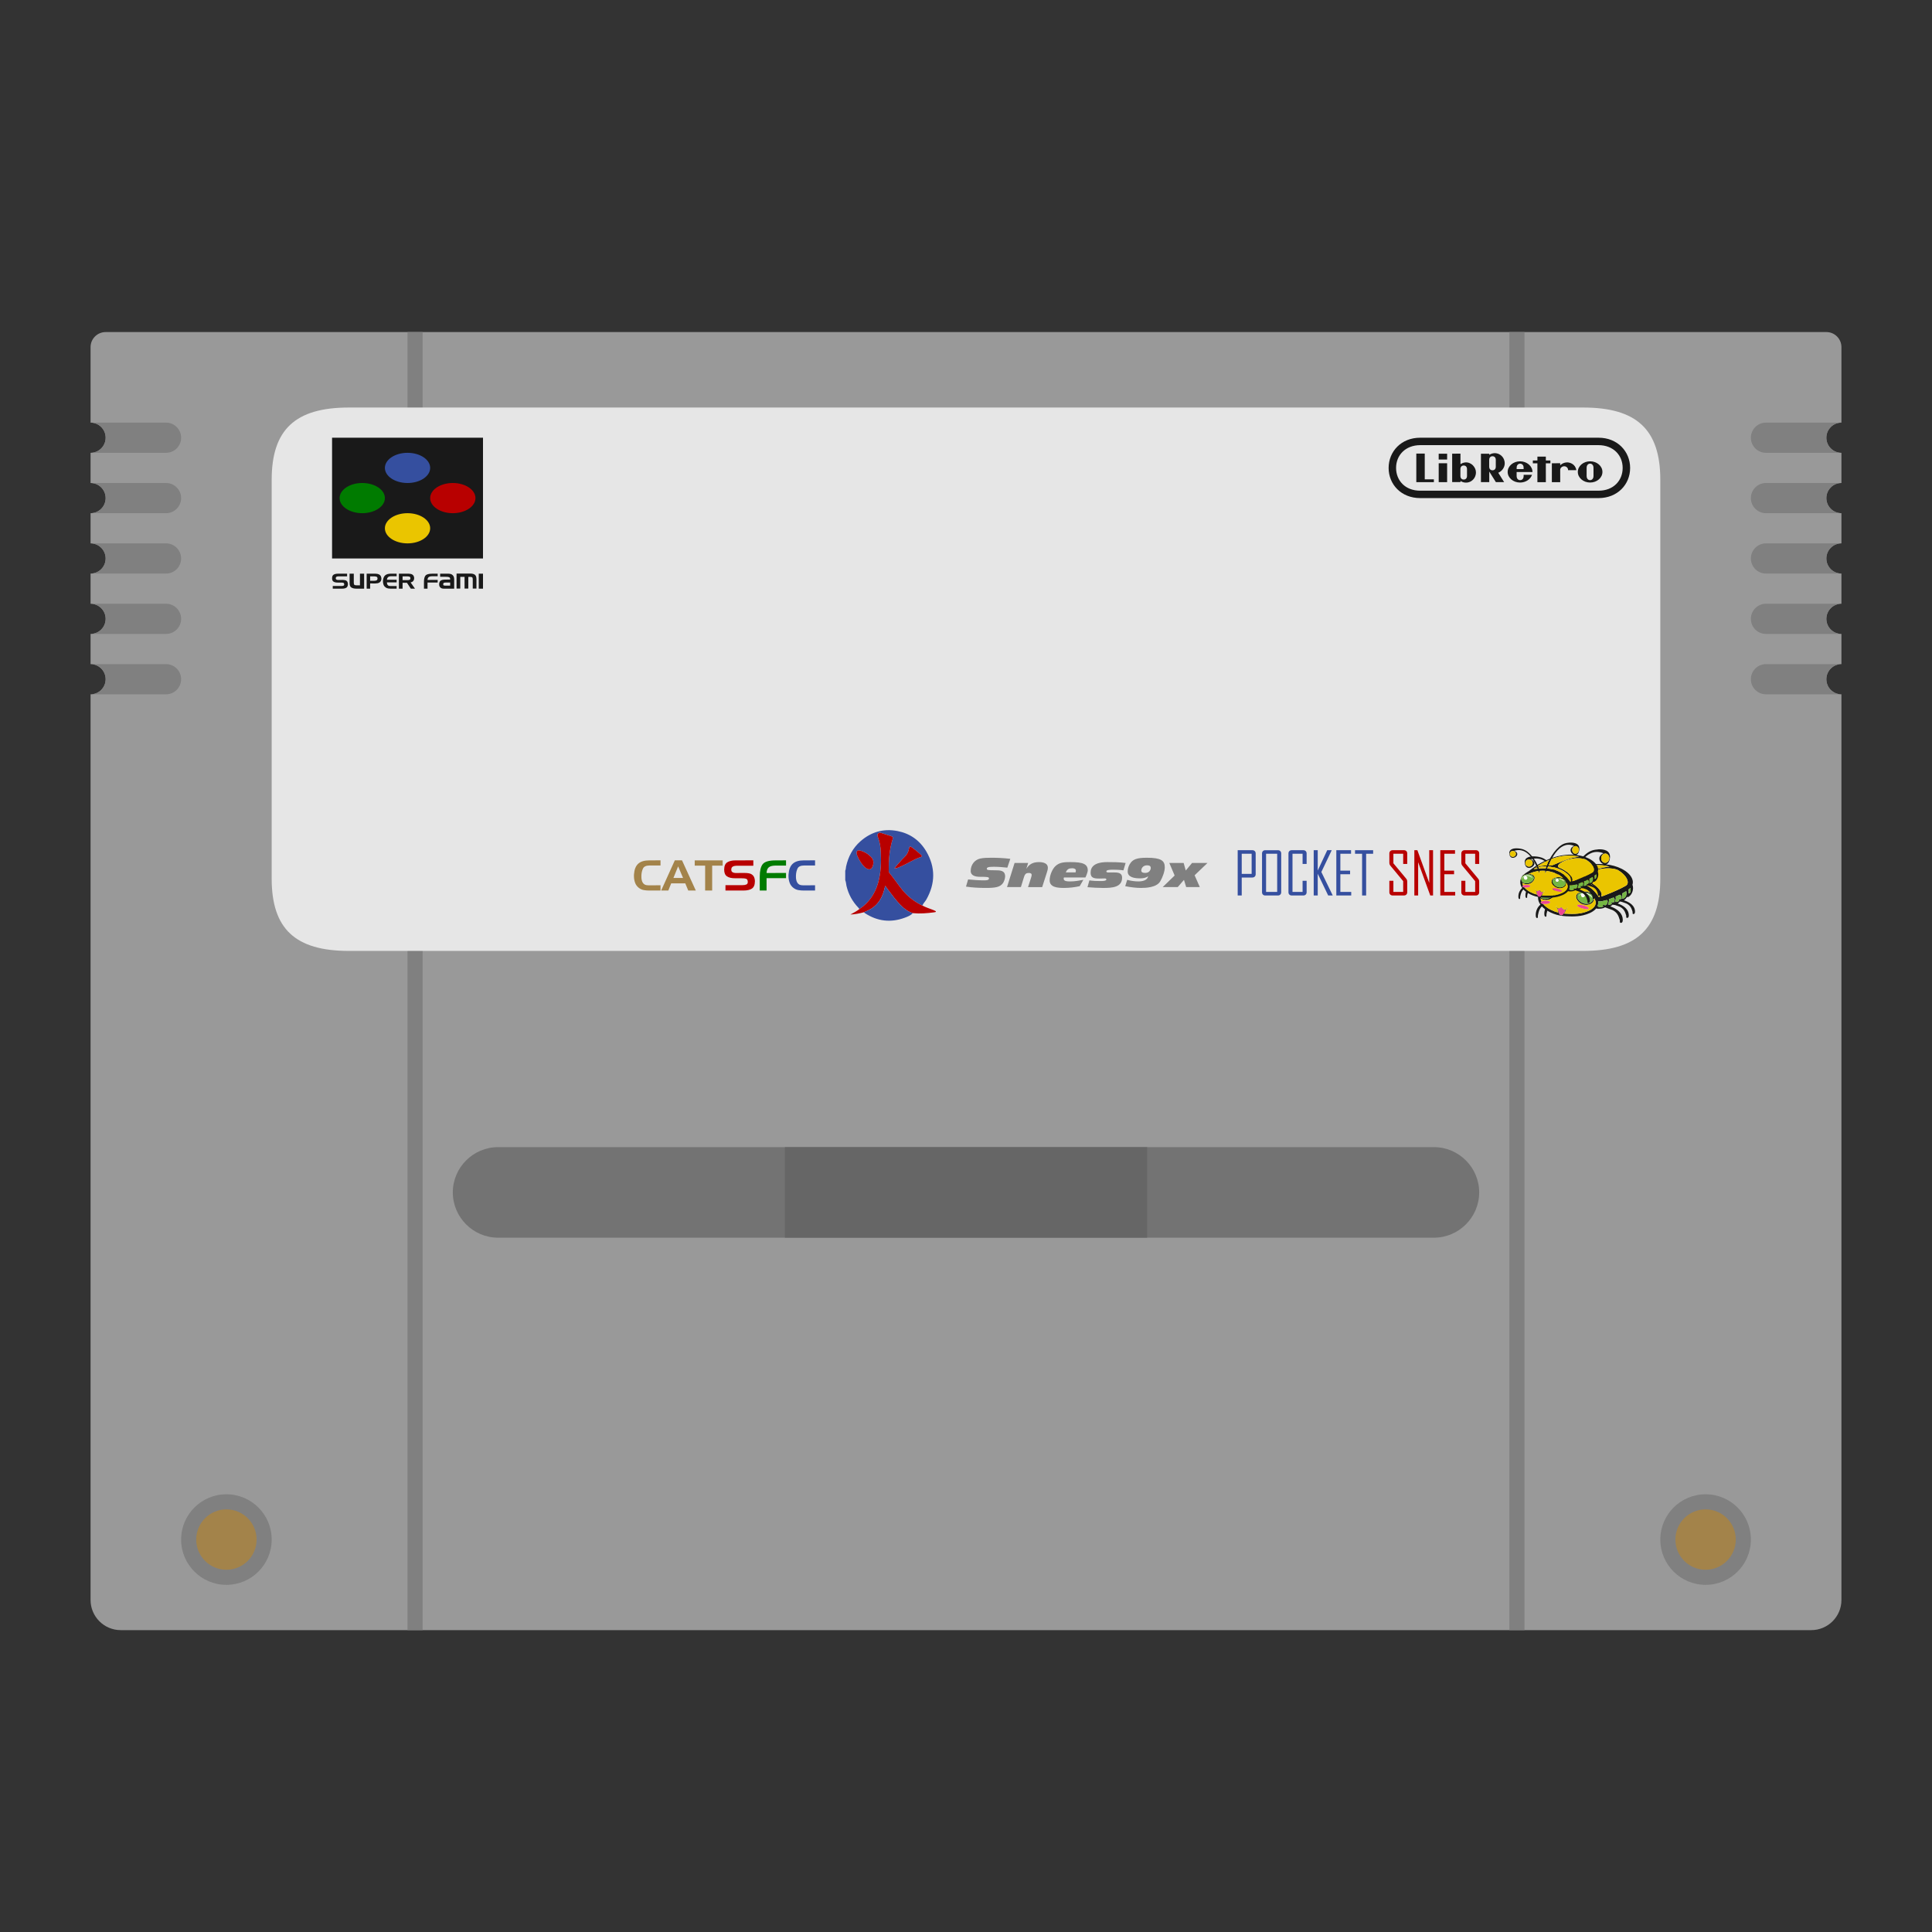 <?xml version="1.0" encoding="UTF-8" standalone="no"?>
<svg
   xmlns:dc="http://purl.org/dc/elements/1.1/"
   xmlns:cc="http://creativecommons.org/ns#"
   xmlns:rdf="http://www.w3.org/1999/02/22-rdf-syntax-ns#"
   xmlns:svg="http://www.w3.org/2000/svg"
   xmlns="http://www.w3.org/2000/svg"
   xmlns:sodipodi="http://sodipodi.sourceforge.net/DTD/sodipodi-0.dtd"
   xmlns:inkscape="http://www.inkscape.org/namespaces/inkscape"
   viewBox="0 0 341.333 341.333"
   height="341.333"
   width="341.333"
   xml:space="preserve"
   id="svg2"
   version="1.1"
   sodipodi:docname="Nintendo - Super Nintendo Entertainment System-content (J).svg"
   inkscape:version="0.92.2 (5c3e80d, 2017-08-06)"><rect x="0" y="0" width="341.333" height="341.333" fill="#333333" stroke="none"/><sodipodi:namedview
     pagecolor="#ffffff"
     bordercolor="#666666"
     borderopacity="1"
     objecttolerance="10"
     gridtolerance="10"
     guidetolerance="10"
     inkscape:pageopacity="0"
     inkscape:pageshadow="2"
     inkscape:window-width="1024"
     inkscape:window-height="705"
     id="namedview285"
     showgrid="false"
     inkscape:pagecheckerboard="true"
     inkscape:zoom="0.69140623"
     inkscape:cx="-96.180795"
     inkscape:cy="170.66667"
     inkscape:window-x="-8"
     inkscape:window-y="-8"
     inkscape:window-maximized="1"
     inkscape:current-layer="svg2" /><defs
     id="defs6"><clipPath
       id="clipPath18"
       clipPathUnits="userSpaceOnUse"><path
         id="path16"
         d="M 0,256 H 256 V 0 H 0 Z" /></clipPath><clipPath
       id="clipPath26"
       clipPathUnits="userSpaceOnUse"><path
         id="path24"
         d="M 4,220 H 252 V 32 H 4 Z" /></clipPath><clipPath
       id="clipPath156"
       clipPathUnits="userSpaceOnUse"><path
         id="path154"
         d="m 213.05,136.166 h 0.048 v -0.03 h -0.048 z" /></clipPath><clipPath
       id="clipPath172"
       clipPathUnits="userSpaceOnUse"><path
         id="path170"
         d="m 211.676,135.948 h 0.054 v -0.034 h -0.054 z" /></clipPath><clipPath
       id="clipPath500"
       clipPathUnits="userSpaceOnUse"><path
         id="path498"
         d="m 209.048,138.356 h 0.04 v -0.025 h -0.04 z" /></clipPath><clipPath
       id="clipPath516"
       clipPathUnits="userSpaceOnUse"><path
         id="path514"
         d="m 207.919,138.176 h 0.045 v -0.028 h -0.045 z" /></clipPath></defs><path
     id="path38"
     style="fill:#999999;fill-opacity:1;fill-rule:nonzero;stroke:none;stroke-width:1.333"
     d="M 16,61.333 V 74.667 c 1.473,0 2.667,1.193 2.667,2.667 0,1.473 -1.193,2.667 -2.667,2.667 v 5.333 c 1.473,0 2.667,1.193 2.667,2.667 0,1.473 -1.193,2.667 -2.667,2.667 v 5.333 c 1.473,0 2.667,1.193 2.667,2.667 0,1.473 -1.193,2.667 -2.667,2.667 v 5.333 c 1.473,0 2.667,1.193 2.667,2.667 C 18.667,110.807 17.473,112 16,112 v 5.333 c 1.473,0 2.667,1.193 2.667,2.667 0,1.473 -1.193,2.667 -2.667,2.667 V 282.667 C 16,285.612 18.388,288 21.333,288 H 320 c 2.945,0 5.333,-2.388 5.333,-5.333 V 122.667 c -1.473,0 -2.667,-1.193 -2.667,-2.667 0,-1.473 1.193,-2.667 2.667,-2.667 V 112 c -1.473,0 -2.667,-1.193 -2.667,-2.667 0,-1.473 1.193,-2.667 2.667,-2.667 v -5.333 c -1.473,0 -2.667,-1.193 -2.667,-2.667 0,-1.473 1.193,-2.667 2.667,-2.667 V 90.667 c -1.473,0 -2.667,-1.193 -2.667,-2.667 0,-1.473 1.193,-2.667 2.667,-2.667 v -5.333 c -1.473,0 -2.667,-1.193 -2.667,-2.667 0,-1.473 1.193,-2.667 2.667,-2.667 V 61.333 c 0,-1.473 -1.193,-2.667 -2.667,-2.667 H 18.667 C 17.193,58.667 16,59.86 16,61.333"
     inkscape:connector-curvature="0" /><path
     inkscape:connector-curvature="0"
     d="M 74.667,288 H 72 V 58.667 h 2.667 z"
     style="fill:#808080;fill-opacity:1;fill-rule:nonzero;stroke:none;stroke-width:1.333"
     id="path40" /><path
     inkscape:connector-curvature="0"
     d="m 269.333,288 h -2.667 V 58.667 h 2.667 z"
     style="fill:#808080;fill-opacity:1;fill-rule:nonzero;stroke:none;stroke-width:1.333"
     id="path42" /><path
     id="path46"
     style="fill:#e6e6e6;fill-opacity:1;fill-rule:nonzero;stroke:none;stroke-width:1.333"
     d="M 279.703,72 H 61.63 c -9.465,0 -13.631,3.901 -13.631,12.771 v 70.459 c 0,8.869 4.164,12.771 13.631,12.771 H 279.703 c 9.465,0 13.629,-3.901 13.629,-12.771 V 84.771 c 0,-8.869 -4.163,-12.771 -13.629,-12.771"
     inkscape:connector-curvature="0" /><path
     id="path50"
     style="fill:#737373;fill-opacity:1;fill-rule:nonzero;stroke:none;stroke-width:1.333"
     d="M 253.333,218.667 H 88 c -4.4,0 -8,-3.6 -8,-8 v 0 c 0,-4.4 3.6,-8 8,-8 H 253.333 c 4.4,0 8,3.6 8,8 v 0 c 0,4.4 -3.6,8 -8,8"
     inkscape:connector-curvature="0" /><path
     inkscape:connector-curvature="0"
     d="m 202.667,218.667 h -64 v -16 h 64 z"
     style="fill:#666666;fill-opacity:1;fill-rule:nonzero;stroke:none;stroke-width:1.333"
     id="path52" /><path
     id="path56"
     style="fill:#191919;fill-opacity:1;fill-rule:nonzero;stroke:none;stroke-width:1.333"
     d="m 275.559,160.492 c -0.104,0.061 -0.229,0.068 -0.345,0.047 0.079,0.193 0.112,0.401 0.161,0.603 0.059,0.199 0.128,0.439 0.34,0.521 0.139,0.064 0.297,0.001 0.401,-0.099 0.163,-0.157 0.263,-0.365 0.36,-0.567 0.032,-0.072 0.065,-0.143 0.099,-0.215 -0.149,0.001 -0.295,-0.045 -0.423,-0.12 -0.125,-0.077 -0.153,-0.263 -0.308,-0.3 -0.111,-0.001 -0.193,0.081 -0.285,0.129 m 8.037,-1.403 c -0.405,0.089 -0.819,0.223 -1.24,0.157 0.037,0.277 -0.005,0.561 -0.107,0.823 -0.052,0.031 0.044,0.072 0.057,0.024 l 0.032,0.019 c 0.035,0.097 0.144,0.133 0.237,0.144 0.243,0.023 0.484,-0.029 0.713,-0.101 -0.055,-0.052 -0.128,-0.101 -0.14,-0.183 0.008,-0.035 0.025,-0.065 0.04,-0.097 0.167,0.007 0.332,0.033 0.497,0.052 0.225,-0.168 0.368,-0.456 0.347,-0.739 -0.003,-0.076 -0.055,-0.152 -0.133,-0.163 -0.104,-0.015 -0.209,0.024 -0.304,0.064 m 1.284,-0.453 -0.007,0.011 c -0.212,0.064 -0.415,0.155 -0.625,0.225 0.048,0.308 -0.015,0.633 -0.164,0.907 -0.065,0.041 0.069,0.064 0.043,0 0.015,0 0.045,-0.001 0.06,-0.001 0.003,0.056 0.069,0.069 0.116,0.067 0.18,-0.015 0.351,-0.089 0.508,-0.176 -0.052,-0.041 -0.112,-0.079 -0.145,-0.137 -0.023,-0.043 0.007,-0.087 0.016,-0.127 0.129,0.004 0.259,0.017 0.385,0.039 0.132,-0.156 0.231,-0.363 0.191,-0.572 -0.021,-0.101 -0.056,-0.215 -0.149,-0.272 -0.076,-0.041 -0.157,0.012 -0.228,0.037 m 1.18,-0.513 c -0.208,0.095 -0.415,0.191 -0.623,0.284 0.081,0.335 0.012,0.692 -0.161,0.988 0.044,-0.027 0.105,-0.037 0.139,-0.076 0.071,0.045 0.159,0.04 0.236,0.019 0.153,-0.041 0.3,-0.109 0.432,-0.197 -0.076,-0.056 -0.173,-0.148 -0.089,-0.243 0.097,0.011 0.193,0.019 0.289,0.033 0.12,-0.163 0.239,-0.365 0.191,-0.575 -0.056,-0.132 -0.164,-0.247 -0.305,-0.288 -0.036,0.019 -0.072,0.037 -0.108,0.055 m -6.567,-0.452 c -0.183,0.027 -0.367,0.075 -0.529,0.165 -0.189,0.136 -0.333,0.359 -0.324,0.599 0.009,0.232 0.139,0.437 0.287,0.608 0.275,0.3 0.636,0.537 1.041,0.608 0.307,0.047 0.635,0.039 0.916,-0.103 0.26,-0.127 0.501,-0.34 0.572,-0.629 0.067,-0.257 0.045,-0.569 -0.16,-0.76 -0.247,-0.229 -0.564,-0.375 -0.892,-0.44 -0.299,-0.064 -0.607,-0.091 -0.911,-0.048 m 7.636,-0.124 c -0.176,0.107 -0.356,0.207 -0.537,0.304 0.084,0.327 0.024,0.675 -0.109,0.979 0.055,-0.036 0.107,-0.076 0.155,-0.12 0.087,0.091 0.212,0.013 0.299,-0.036 0.401,-0.248 0.503,-0.804 0.359,-1.227 -0.055,0.035 -0.109,0.068 -0.165,0.1 m -14.732,-0.4 c -0.213,0.123 -0.4,0.319 -0.449,0.567 -0.056,0.295 0.06,0.612 0.277,0.817 0.137,0.135 0.32,0.213 0.508,0.249 l 10e-4,0.004 c 0.115,0.008 0.232,0.045 0.345,0.015 0.393,-0.012 0.779,-0.159 1.092,-0.393 0.235,-0.179 0.44,-0.443 0.441,-0.751 0.009,-0.152 -0.081,-0.285 -0.179,-0.393 -0.209,-0.217 -0.512,-0.316 -0.805,-0.351 -0.42,-0.044 -0.863,0.021 -1.232,0.236 m 15.544,-0.175 c -0.087,0.072 -0.173,0.144 -0.264,0.208 0.12,0.212 0.072,0.465 0.037,0.692 0.035,-0.04 0.069,-0.081 0.104,-0.123 0.003,0.021 0.009,0.065 0.012,0.088 0.061,-0.021 0.123,-0.057 0.148,-0.12 0.073,-0.163 0.109,-0.341 0.105,-0.52 0.003,-0.111 -0.037,-0.217 -0.025,-0.327 -0.04,0.033 -0.08,0.067 -0.117,0.101 m -12.067,-0.84 c 0.009,0.095 0.012,0.189 0.012,0.284 -0.015,0.076 -0.053,0.141 -0.107,0.195 -0.012,-0.061 -0.031,-0.121 -0.052,-0.179 -0.035,-0.089 -0.067,-0.18 -0.1,-0.269 -0.677,0.088 -1.343,0.281 -1.961,0.573 -0.011,-0.013 -0.031,-0.04 -0.041,-0.053 -0.047,0.027 -0.093,0.053 -0.14,0.08 0.184,0.004 0.365,0.031 0.544,0.076 0.148,0.044 0.295,0.103 0.425,0.185 l 0.004,-0.001 c 0.075,0.056 0.145,0.116 0.209,0.183 0.168,0.199 0.195,0.485 0.096,0.721 -0.18,0.443 -0.553,0.805 -1.003,0.971 -0.179,0.063 -0.364,0.1 -0.552,0.108 -0.213,0.008 -0.425,-0.023 -0.628,-0.088 -0.145,-0.053 -0.283,-0.129 -0.405,-0.224 0.019,0.208 0.076,0.412 0.169,0.599 -0.084,0.04 -0.196,0.137 -0.121,0.236 0.1,0.105 0.253,0.133 0.391,0.16 0.367,0.452 0.856,0.784 1.371,1.044 0.423,0.215 0.867,0.384 1.325,0.5 -0.039,-0.121 -0.068,-0.247 -0.093,-0.373 -0.021,-0.112 -0.033,-0.227 -0.064,-0.337 -0.103,-0.08 -0.181,-0.187 -0.204,-0.316 -0.004,-0.088 0.008,-0.177 0.053,-0.253 -0.011,0.096 -0.02,0.193 0.004,0.288 0.059,0.129 0.183,0.227 0.325,0.243 0.083,0.009 0.159,-0.032 0.231,-0.067 0.089,-0.051 0.18,-0.108 0.284,-0.115 0.116,0.005 0.167,0.125 0.225,0.208 h 0.003 c 0.116,0.131 0.289,0.225 0.468,0.2 0.093,-0.012 0.169,-0.069 0.236,-0.132 0.057,-0.072 0.104,-0.152 0.139,-0.237 0.005,0 0.015,-10e-4 0.019,-0.003 -0.004,0.188 -0.136,0.347 -0.301,0.425 -0.016,0.08 -0.041,0.159 -0.067,0.236 -0.064,0.129 -0.132,0.256 -0.216,0.373 -0.037,0.028 0.015,0.033 0.032,0.036 0.277,0.025 0.557,0.037 0.837,0.045 0.7,0.021 1.408,0.011 2.099,-0.123 0.481,-0.095 0.955,-0.239 1.401,-0.443 0.351,-0.165 0.689,-0.379 0.936,-0.681 0.223,-0.281 0.321,-0.667 0.224,-1.017 -0.08,-0.267 -0.204,-0.517 -0.349,-0.755 0.044,0.167 0.084,0.337 0.059,0.511 -0.009,0.108 -0.055,0.207 -0.092,0.307 v 0.02 l -0.012,0.001 c -0.12,0.193 -0.299,0.347 -0.505,0.443 -0.697,0.324 -1.593,0.144 -2.111,-0.427 -0.223,-0.249 -0.429,-0.557 -0.424,-0.905 0.005,-0.281 0.205,-0.517 0.441,-0.648 0.397,-0.221 0.869,-0.276 1.316,-0.236 0.196,0.027 0.393,0.067 0.572,0.152 0.063,0.029 0.125,0.056 0.192,0.077 -0.177,-0.201 -0.384,-0.371 -0.593,-0.536 -0.057,-0.044 -0.119,-0.081 -0.18,-0.117 -0.876,-0.505 -1.859,-0.817 -2.861,-0.931 -0.031,0.084 -0.061,0.167 -0.092,0.249 -0.029,0.081 -0.057,0.164 -0.084,0.247 -0.069,-0.068 -0.092,-0.163 -0.103,-0.256 0.004,-0.088 0.011,-0.176 0.019,-0.264 -0.399,-0.029 -0.8,-0.025 -1.199,0.011 M 274.65,155.662 c -0.048,0.104 0.127,0.065 0.185,0.06 0.201,-0.007 0.4,-0.039 0.6,-0.059 -0.013,-0.029 -0.028,-0.057 -0.044,-0.085 -0.011,-0.032 -0.021,-0.064 -0.033,-0.095 -0.005,-0.013 -0.019,-0.04 -0.024,-0.053 -0.231,0.068 -0.467,0.127 -0.684,0.232 m 0.275,-0.22 c 0.12,-0.041 0.24,-0.085 0.36,-0.127 -0.013,-0.029 -0.025,-0.059 -0.039,-0.088 -0.108,0.069 -0.219,0.136 -0.321,0.215 m 2.785,-0.261 c -0.005,0.017 -0.017,0.053 -0.023,0.071 h -0.004 c -0.012,0.025 -0.023,0.051 -0.033,0.076 -0.012,0.031 -0.024,0.061 -0.036,0.092 -0.008,0.023 -0.017,0.044 -0.027,0.067 -0.016,0.041 -0.033,0.084 -0.049,0.127 0.861,0.075 1.72,0.269 2.499,0.652 0.973,0.465 1.793,1.223 2.372,2.129 0.035,0.049 0.099,0.148 0.161,0.081 0.08,-0.172 0.052,-0.372 0.035,-0.555 -0.044,-0.392 -0.304,-0.713 -0.571,-0.985 -0.415,-0.403 -0.905,-0.719 -1.419,-0.977 -0.905,-0.448 -1.899,-0.716 -2.905,-0.777 m -2.064,0.163 c 0.004,0.015 0.011,0.043 0.013,0.057 l 0.007,-0.001 c 0.013,0.039 0.028,0.079 0.041,0.117 0.013,0.039 0.025,0.077 0.037,0.116 0.483,-0.043 0.968,-0.059 1.452,-0.039 0.016,-0.053 0.033,-0.107 0.049,-0.16 0.017,-0.055 0.035,-0.108 0.053,-0.161 h 0.003 c 0.012,-0.037 0.024,-0.075 0.037,-0.111 -0.569,0 -1.137,0.056 -1.693,0.181 m -0.125,-0.295 c 0.012,0.027 0.023,0.052 0.035,0.079 0.013,0.032 0.027,0.064 0.039,0.096 0.593,-0.164 1.207,-0.255 1.823,-0.264 0.027,-0.065 0.052,-0.129 0.079,-0.195 0.037,-0.088 0.076,-0.175 0.113,-0.263 0.061,-0.139 0.131,-0.275 0.191,-0.413 0.064,-0.104 0.109,-0.22 0.171,-0.325 -0.853,0.355 -1.669,0.792 -2.449,1.285 m 7.141,-1.488 c -0.657,0.136 -1.301,0.347 -1.897,0.659 -0.288,0.157 -0.576,0.335 -0.789,0.589 -0.087,0.107 -0.161,0.243 -0.129,0.383 0.033,0.132 0.153,0.219 0.275,0.267 0.572,0.225 1.115,0.524 1.605,0.896 0.368,0.283 0.712,0.605 0.972,0.992 0.143,0.221 0.276,0.471 0.267,0.741 10e-4,0.109 -0.06,0.203 -0.104,0.299 0.209,-0.037 0.407,-0.117 0.607,-0.188 0.748,-0.281 1.483,-0.595 2.211,-0.924 0.509,-0.235 1.019,-0.471 1.503,-0.756 0.117,-0.068 0.232,-0.149 0.299,-0.271 0.111,-0.184 0.111,-0.411 0.068,-0.615 -0.095,-0.405 -0.34,-0.756 -0.619,-1.059 -0.339,-0.363 -0.743,-0.663 -1.176,-0.9 -0.271,-0.109 -0.557,-0.167 -0.844,-0.211 -0.747,-0.108 -1.509,-0.052 -2.247,0.097 m -4.001,-0.064 c -0.061,0.024 -0.129,0.036 -0.184,0.075 -0.052,0.081 -0.092,0.168 -0.136,0.253 -0.12,0.224 -0.227,0.455 -0.336,0.685 -0.035,0.076 -0.068,0.152 -0.101,0.228 h -0.004 c -0.031,0.076 -0.063,0.152 -0.096,0.227 0.208,0.011 0.419,0.032 0.625,-0.001 0.159,-0.021 0.312,-0.075 0.459,-0.135 1.089,-0.463 2.181,-0.927 3.313,-1.275 0.704,-0.217 1.428,-0.387 2.164,-0.444 -0.068,-0.019 -0.136,-0.044 -0.205,-0.053 -0.324,-0.085 -0.656,-0.139 -0.989,-0.176 -1.525,-0.16 -3.071,0.107 -4.509,0.616 m -8.845,-1.576 c -0.14,0.075 -0.251,0.204 -0.297,0.357 -0.037,0.101 -0.044,0.213 -0.023,0.32 0.011,0.048 0.025,0.097 0.049,0.141 0.112,0.275 0.441,0.425 0.725,0.36 0.257,-0.048 0.473,-0.271 0.507,-0.532 0.031,-0.203 -0.045,-0.417 -0.197,-0.555 -0.2,-0.189 -0.524,-0.225 -0.764,-0.092 m 13.133,-0.629 c -0.132,0.336 -0.056,0.763 0.229,0.997 0.153,0.129 0.369,0.184 0.564,0.133 0.24,-0.06 0.432,-0.256 0.511,-0.485 0.021,-0.055 0.037,-0.112 0.045,-0.171 0.024,-0.133 0.02,-0.273 -0.023,-0.403 -0.067,-0.307 -0.351,-0.568 -0.673,-0.56 -0.295,-0.003 -0.552,0.22 -0.653,0.488 m -2.759,0.012 c -0.656,0.564 -1.157,1.284 -1.584,2.031 1.492,-0.509 3.079,-0.769 4.656,-0.668 -0.296,-0.127 -0.545,-0.369 -0.659,-0.673 -0.083,-0.221 -0.075,-0.479 0.04,-0.688 0.128,-0.236 0.352,-0.403 0.589,-0.516 0.019,-0.005 0.069,-0.036 0.024,-0.047 -0.401,-0.161 -0.837,-0.251 -1.271,-0.224 -0.671,0.035 -1.295,0.356 -1.796,0.785 m 2.189,-1.247 h 0.46 c 0.447,0.033 0.927,0.124 1.264,0.441 0.257,0.233 0.357,0.596 0.336,0.935 -0.023,0.352 -0.088,0.723 -0.305,1.012 -0.096,0.131 -0.24,0.215 -0.392,0.267 0.96,0.107 1.909,0.356 2.773,0.793 0.465,0.237 0.907,0.535 1.273,0.909 0.308,0.32 0.568,0.705 0.66,1.147 0.053,0.251 0.037,0.513 -0.041,0.756 0.16,0.392 0.125,0.836 -0.004,1.231 -0.115,0.353 -0.335,0.681 -0.649,0.887 -0.089,0.06 -0.2,0.055 -0.303,0.043 -0.148,0.223 -0.328,0.424 -0.535,0.593 0.427,0.131 0.84,0.323 1.195,0.597 0.275,0.215 0.513,0.488 0.641,0.816 0.059,0.151 0.088,0.311 0.105,0.471 v 0.192 c -0.013,0.093 -0.031,0.193 -0.093,0.268 -0.071,0.088 -0.216,0.108 -0.301,0.029 -0.04,-0.04 -0.027,-0.103 -0.028,-0.153 0.021,-0.196 -0.067,-0.379 -0.124,-0.561 -0.12,-0.359 -0.335,-0.693 -0.649,-0.909 -0.303,-0.235 -0.687,-0.308 -1.036,-0.447 -0.136,-0.063 -0.291,-0.045 -0.428,-0.104 -0.116,0.132 -0.248,0.251 -0.392,0.352 0.471,0.164 0.928,0.391 1.303,0.725 0.324,0.287 0.575,0.673 0.633,1.108 0.024,0.201 0.048,0.424 -0.055,0.607 -0.069,0.125 -0.283,0.164 -0.365,0.036 -0.039,-0.115 0.013,-0.239 -0.023,-0.355 -0.095,-0.321 -0.196,-0.648 -0.389,-0.925 -0.179,-0.26 -0.432,-0.461 -0.712,-0.605 -0.209,-0.097 -0.432,-0.163 -0.651,-0.24 -0.123,-0.041 -0.245,-0.107 -0.38,-0.091 -0.085,0.008 -0.164,-0.025 -0.239,-0.06 -0.132,0.12 -0.281,0.216 -0.435,0.307 0.093,0.051 0.197,0.077 0.293,0.119 0.436,0.181 0.855,0.417 1.201,0.74 0.323,0.297 0.58,0.681 0.668,1.115 0.045,0.24 0.076,0.496 -0.004,0.732 -0.032,0.103 -0.117,0.184 -0.224,0.209 h -0.093 c -0.059,-0.019 -0.131,-0.043 -0.145,-0.111 -0.029,-0.125 0.023,-0.256 -0.017,-0.381 -0.116,-0.397 -0.245,-0.805 -0.503,-1.139 -0.208,-0.272 -0.491,-0.483 -0.797,-0.633 -0.427,-0.176 -0.875,-0.296 -1.297,-0.48 -0.368,0.229 -0.815,0.257 -1.237,0.253 -0.111,0.003 -0.221,-0.021 -0.325,-0.059 -0.296,0.351 -0.688,0.609 -1.1,0.803 -0.389,0.177 -0.797,0.311 -1.212,0.412 -0.652,0.155 -1.325,0.201 -1.995,0.204 -0.684,-0.015 -1.371,-0.029 -2.045,-0.151 -0.812,-0.137 -1.589,-0.445 -2.299,-0.86 -0.056,0.187 -0.097,0.376 -0.137,0.567 -0.028,0.128 0.008,0.26 -0.015,0.388 -0.019,0.105 -0.16,0.143 -0.236,0.075 -0.104,-0.089 -0.119,-0.237 -0.133,-0.365 -0.019,-0.315 0.027,-0.632 0.12,-0.933 -0.199,-0.151 -0.389,-0.316 -0.555,-0.503 -0.175,0.171 -0.316,0.373 -0.415,0.596 -0.137,0.307 -0.212,0.636 -0.283,0.963 -0.029,0.135 0.009,0.273 -0.017,0.408 -0.024,0.111 -0.184,0.131 -0.253,0.049 -0.095,-0.107 -0.107,-0.257 -0.117,-0.393 -0.011,-0.412 0.067,-0.831 0.255,-1.2 0.14,-0.28 0.339,-0.529 0.567,-0.743 -0.289,-0.383 -0.443,-0.865 -0.413,-1.345 0.005,-0.156 0.04,-0.308 0.071,-0.46 0.089,-0.208 0.144,-0.432 0.253,-0.632 0.099,-0.123 0.169,-0.279 0.311,-0.359 0.163,-0.052 0.26,-0.204 0.393,-0.301 0.163,-0.115 0.321,-0.233 0.495,-0.332 0.105,-0.063 0.22,-0.112 0.317,-0.191 0.509,-0.411 1.04,-0.799 1.589,-1.153 -0.231,-0.492 -0.487,-0.975 -0.789,-1.425 -0.328,-0.487 -0.709,-0.944 -1.177,-1.301 -0.423,-0.328 -0.928,-0.56 -1.463,-0.621 -0.429,-0.055 -0.867,0.003 -1.279,0.131 0.216,0.099 0.436,0.227 0.56,0.437 0.111,0.181 0.095,0.423 -0.016,0.6 -0.16,0.261 -0.449,0.433 -0.751,0.473 -0.221,0.031 -0.461,-0.04 -0.612,-0.209 -0.167,-0.184 -0.225,-0.437 -0.251,-0.677 v -0.28 c 0.033,-0.227 0.149,-0.443 0.339,-0.575 0.329,-0.236 0.749,-0.284 1.144,-0.297 0.485,0 0.973,0.063 1.439,0.204 0.649,0.213 1.191,0.661 1.655,1.152 0.605,0.653 1.091,1.412 1.477,2.212 0.847,-0.525 1.737,-0.981 2.668,-1.339 0.531,-0.936 1.155,-1.84 1.972,-2.551 0.339,-0.288 0.715,-0.544 1.136,-0.696 0.376,-0.131 0.773,-0.185 1.169,-0.216"
     inkscape:connector-curvature="0" /><path
     id="path60"
     style="fill:#74b743;fill-opacity:1;fill-rule:nonzero;stroke:none;stroke-width:1.333"
     d="m 288.059,156.87 c -0.04,0.033 -0.079,0.068 -0.117,0.103 -0.087,0.071 -0.172,0.143 -0.264,0.208 0.12,0.211 0.073,0.464 0.039,0.692 0.035,-0.041 0.068,-0.083 0.103,-0.124 0.004,0.023 0.009,0.067 0.012,0.088 0.063,-0.021 0.123,-0.056 0.148,-0.12 0.073,-0.161 0.111,-0.341 0.107,-0.52 0.003,-0.109 -0.037,-0.216 -0.027,-0.327"
     inkscape:connector-curvature="0" /><path
     id="path64"
     style="fill:#74b743;fill-opacity:1;fill-rule:nonzero;stroke:none;stroke-width:1.333"
     d="m 287.13,157.547 c -0.176,0.107 -0.356,0.207 -0.537,0.304 0.084,0.325 0.023,0.675 -0.109,0.979 0.053,-0.037 0.105,-0.077 0.155,-0.12 0.087,0.091 0.212,0.013 0.299,-0.037 0.4,-0.247 0.503,-0.803 0.359,-1.225 -0.055,0.035 -0.109,0.068 -0.165,0.1"
     inkscape:connector-curvature="0" /><path
     id="path68"
     style="fill:#74b743;fill-opacity:1;fill-rule:nonzero;stroke:none;stroke-width:1.333"
     d="m 286.284,158.93 c 0.12,-0.163 0.237,-0.365 0.191,-0.575 -0.056,-0.132 -0.165,-0.247 -0.305,-0.288 -0.037,0.019 -0.072,0.037 -0.109,0.055 -0.207,0.095 -0.413,0.191 -0.621,0.284 0.08,0.336 0.011,0.692 -0.161,0.988 0.044,-0.027 0.105,-0.037 0.139,-0.076 0.071,0.045 0.157,0.04 0.236,0.019 0.153,-0.041 0.3,-0.109 0.432,-0.197 -0.076,-0.056 -0.173,-0.148 -0.089,-0.243 0.096,0.011 0.193,0.019 0.289,0.033"
     inkscape:connector-curvature="0" /><path
     id="path72"
     style="fill:#74b743;fill-opacity:1;fill-rule:nonzero;stroke:none;stroke-width:1.333"
     d="m 285.108,158.599 c -0.076,-0.041 -0.156,0.012 -0.228,0.037 l -0.005,0.011 c -0.213,0.064 -0.416,0.155 -0.627,0.225 0.048,0.308 -0.015,0.633 -0.164,0.907 0.011,0 0.032,0 0.043,0 0.016,-0.001 0.045,-0.001 0.06,-0.003 0.004,0.056 0.071,0.071 0.116,0.068 0.18,-0.015 0.351,-0.089 0.508,-0.176 -0.051,-0.043 -0.112,-0.079 -0.145,-0.137 -0.021,-0.043 0.007,-0.087 0.017,-0.127 0.129,0.004 0.257,0.017 0.384,0.037 0.132,-0.156 0.231,-0.363 0.192,-0.571 -0.021,-0.101 -0.057,-0.215 -0.151,-0.272"
     inkscape:connector-curvature="0" /><path
     id="path76"
     style="fill:#74b743;fill-opacity:1;fill-rule:nonzero;stroke:none;stroke-width:1.333"
     d="m 283.9,159.025 c -0.104,-0.015 -0.209,0.024 -0.304,0.064 -0.405,0.091 -0.819,0.224 -1.24,0.157 0.037,0.277 -0.005,0.563 -0.105,0.824 0.013,0.005 0.043,0.017 0.056,0.023 l 0.033,0.019 c 0.033,0.097 0.143,0.133 0.237,0.144 0.241,0.024 0.483,-0.029 0.713,-0.101 -0.056,-0.052 -0.129,-0.101 -0.14,-0.183 0.008,-0.035 0.024,-0.065 0.04,-0.097 0.167,0.007 0.331,0.033 0.496,0.053 0.225,-0.169 0.368,-0.456 0.347,-0.74 -0.003,-0.076 -0.055,-0.152 -0.133,-0.163"
     inkscape:connector-curvature="0" /><path
     id="path80"
     style="fill:#ffffff;fill-opacity:1;fill-rule:nonzero;stroke:none;stroke-width:1.333"
     d="m 272.685,157.161 c 0.355,-0.165 0.776,-0.136 1.128,0.02 0.224,0.099 0.437,0.26 0.523,0.496 -0.148,-0.101 -0.288,-0.217 -0.449,-0.299 -0.313,-0.168 -0.692,-0.239 -1.036,-0.124 0.165,0.008 0.333,0.093 0.389,0.257 0.017,0.065 0.025,0.133 0.028,0.201 -0.033,0.151 -0.143,0.272 -0.289,0.321 -0.112,0.011 -0.235,0.007 -0.327,-0.065 -0.097,-0.063 -0.145,-0.173 -0.168,-0.283 0,-0.112 0.044,-0.216 0.1,-0.311 -0.191,0.121 -0.341,0.292 -0.471,0.475 0.091,-0.292 0.291,-0.557 0.572,-0.689"
     inkscape:connector-curvature="0" /><path
     id="path84"
     style="fill:#ffffff;fill-opacity:1;fill-rule:nonzero;stroke:none;stroke-width:1.333"
     d="m 279.668,157.768 c 0.423,-0.08 0.865,0.049 1.216,0.288 0.213,0.148 0.412,0.355 0.456,0.62 -0.259,-0.295 -0.564,-0.567 -0.94,-0.7 -0.177,-0.063 -0.365,-0.088 -0.553,-0.083 0.125,0.099 0.2,0.269 0.132,0.424 -0.012,0.028 -0.025,0.055 -0.04,0.081 -0.085,0.105 -0.223,0.137 -0.352,0.123 -0.073,-0.015 -0.133,-0.064 -0.185,-0.115 -0.096,-0.115 -0.084,-0.275 -0.031,-0.404 -0.169,0.075 -0.319,0.184 -0.461,0.301 0.16,-0.276 0.444,-0.479 0.759,-0.536"
     inkscape:connector-curvature="0" /><path
     id="path88"
     style="fill:#eac500;fill-opacity:1;fill-rule:nonzero;stroke:none;stroke-width:1.333"
     d="m 283.178,152.289 c 0.153,0.129 0.369,0.184 0.565,0.133 0.239,-0.06 0.431,-0.256 0.509,-0.485 0.021,-0.055 0.037,-0.112 0.045,-0.171 0.024,-0.133 0.02,-0.273 -0.023,-0.403 -0.065,-0.307 -0.351,-0.568 -0.672,-0.56 -0.296,-0.003 -0.553,0.22 -0.653,0.488 -0.133,0.336 -0.057,0.763 0.228,0.997"
     inkscape:connector-curvature="0" /><path
     id="path92"
     style="fill:#eac500;fill-opacity:1;fill-rule:nonzero;stroke:none;stroke-width:1.333"
     d="m 270.579,152.013 c -0.2,-0.191 -0.524,-0.227 -0.763,-0.093 -0.141,0.076 -0.251,0.205 -0.299,0.359 -0.037,0.101 -0.044,0.213 -0.023,0.319 0.012,0.049 0.027,0.099 0.051,0.143 0.111,0.275 0.44,0.425 0.724,0.36 0.259,-0.048 0.473,-0.272 0.507,-0.533 0.031,-0.201 -0.045,-0.416 -0.197,-0.553"
     inkscape:connector-curvature="0" /><path
     id="path96"
     style="fill:#eac500;fill-opacity:1;fill-rule:nonzero;stroke:none;stroke-width:1.333"
     d="m 277.899,154.739 c -0.031,0.076 -0.063,0.151 -0.096,0.227 0.209,0.011 0.419,0.031 0.625,-0.001 0.159,-0.021 0.312,-0.075 0.459,-0.135 1.089,-0.463 2.181,-0.927 3.313,-1.275 0.705,-0.217 1.428,-0.387 2.164,-0.444 -0.068,-0.02 -0.135,-0.044 -0.205,-0.053 -0.324,-0.087 -0.656,-0.139 -0.989,-0.176 -1.525,-0.16 -3.071,0.105 -4.508,0.615 -0.063,0.025 -0.131,0.037 -0.185,0.076 -0.052,0.081 -0.092,0.168 -0.136,0.253 -0.12,0.224 -0.227,0.455 -0.335,0.685 -0.035,0.076 -0.069,0.152 -0.103,0.228 z"
     inkscape:connector-curvature="0" /><path
     id="path100"
     style="fill:#eac500;fill-opacity:1;fill-rule:nonzero;stroke:none;stroke-width:1.333"
     d="m 287.548,155.633 c -0.095,-0.405 -0.341,-0.756 -0.619,-1.059 -0.339,-0.363 -0.743,-0.663 -1.177,-0.9 -0.269,-0.108 -0.557,-0.167 -0.844,-0.211 -0.747,-0.108 -1.509,-0.052 -2.245,0.097 -0.657,0.137 -1.303,0.347 -1.897,0.659 -0.288,0.159 -0.577,0.335 -0.789,0.591 -0.088,0.105 -0.161,0.241 -0.131,0.383 0.035,0.131 0.155,0.217 0.275,0.265 0.572,0.225 1.116,0.524 1.605,0.896 0.368,0.283 0.713,0.605 0.972,0.993 0.144,0.22 0.277,0.469 0.268,0.74 0,0.109 -0.06,0.203 -0.105,0.299 0.209,-0.037 0.408,-0.117 0.607,-0.188 0.748,-0.28 1.484,-0.595 2.211,-0.923 0.509,-0.236 1.02,-0.472 1.504,-0.757 0.116,-0.068 0.232,-0.149 0.299,-0.271 0.111,-0.184 0.109,-0.411 0.068,-0.615"
     inkscape:connector-curvature="0" /><path
     id="path104"
     style="fill:#eac500;fill-opacity:1;fill-rule:nonzero;stroke:none;stroke-width:1.333"
     d="m 275.595,155.224 c 0.593,-0.164 1.207,-0.255 1.821,-0.264 0.027,-0.065 0.053,-0.129 0.08,-0.195 0.037,-0.088 0.075,-0.176 0.112,-0.263 0.063,-0.139 0.131,-0.275 0.192,-0.413 0.063,-0.104 0.109,-0.22 0.169,-0.327 -0.852,0.355 -1.668,0.793 -2.448,1.285 0.011,0.027 0.023,0.053 0.033,0.08 0.013,0.032 0.027,0.064 0.04,0.096"
     inkscape:connector-curvature="0" /><path
     id="path108"
     style="fill:#eac500;fill-opacity:1;fill-rule:nonzero;stroke:none;stroke-width:1.333"
     d="m 275.666,155.399 c 0.013,0.039 0.028,0.079 0.043,0.119 0.012,0.039 0.024,0.077 0.036,0.116 0.483,-0.044 0.968,-0.06 1.452,-0.04 0.017,-0.053 0.033,-0.107 0.049,-0.16 0.017,-0.053 0.036,-0.108 0.053,-0.161 h 0.003 c 0.013,-0.037 0.025,-0.073 0.037,-0.111 -0.569,0 -1.137,0.056 -1.693,0.181 0.004,0.015 0.011,0.043 0.013,0.057 z"
     inkscape:connector-curvature="0" /><path
     id="path112"
     style="fill:#eac500;fill-opacity:1;fill-rule:nonzero;stroke:none;stroke-width:1.333"
     d="m 282.033,156.936 c -0.413,-0.404 -0.904,-0.719 -1.419,-0.979 -0.904,-0.447 -1.897,-0.715 -2.905,-0.776 -0.005,0.017 -0.016,0.053 -0.021,0.071 h -0.005 c -0.011,0.025 -0.021,0.049 -0.032,0.075 -0.012,0.031 -0.024,0.063 -0.036,0.093 -0.009,0.021 -0.019,0.044 -0.028,0.067 -0.016,0.041 -0.032,0.084 -0.049,0.125 0.861,0.075 1.72,0.271 2.5,0.652 0.972,0.467 1.793,1.224 2.372,2.131 0.033,0.048 0.097,0.147 0.16,0.081 0.081,-0.172 0.052,-0.372 0.036,-0.555 -0.045,-0.392 -0.305,-0.713 -0.572,-0.985"
     inkscape:connector-curvature="0" /><path
     id="path116"
     style="fill:#eac500;fill-opacity:1;fill-rule:nonzero;stroke:none;stroke-width:1.333"
     d="m 275.246,155.227 c -0.108,0.069 -0.219,0.137 -0.321,0.215 0.12,-0.04 0.24,-0.084 0.36,-0.125 -0.013,-0.031 -0.027,-0.06 -0.039,-0.089"
     inkscape:connector-curvature="0" /><path
     id="path120"
     style="fill:#eac500;fill-opacity:1;fill-rule:nonzero;stroke:none;stroke-width:1.333"
     d="m 272.364,157.013 c 0.163,-0.052 0.26,-0.204 0.393,-0.301 -0.14,0.089 -0.265,0.197 -0.393,0.301"
     inkscape:connector-curvature="0" /><path
     id="path124"
     style="fill:#eac500;fill-opacity:1;fill-rule:nonzero;stroke:none;stroke-width:1.333"
     d="m 272.053,157.372 c -0.136,0.185 -0.231,0.403 -0.253,0.632 0.089,-0.208 0.144,-0.432 0.253,-0.632"
     inkscape:connector-curvature="0" /><path
     id="path128"
     style="fill:#eac500;fill-opacity:1;fill-rule:nonzero;stroke:none;stroke-width:1.333"
     d="m 280.309,160.616 c -0.355,-0.015 -0.704,-0.099 -1.036,-0.22 -0.18,-0.069 -0.361,-0.147 -0.512,-0.269 -0.052,-0.045 -0.115,-0.107 -0.096,-0.183 0.045,-0.075 0.143,-0.088 0.223,-0.096 0.273,-0.02 0.547,0.032 0.811,0.099 0.279,0.075 0.557,0.169 0.801,0.327 0.081,0.048 0.141,0.121 0.193,0.199 -0.061,0.153 -0.248,0.136 -0.384,0.144 m 1.224,-2.181 c 0.044,0.165 0.084,0.337 0.059,0.511 -0.009,0.108 -0.055,0.207 -0.092,0.307 v 0.02 h -0.012 c -0.12,0.195 -0.299,0.348 -0.505,0.444 -0.697,0.324 -1.593,0.144 -2.111,-0.427 -0.223,-0.251 -0.429,-0.557 -0.424,-0.905 0.005,-0.281 0.205,-0.517 0.441,-0.648 0.397,-0.223 0.869,-0.276 1.316,-0.236 0.196,0.027 0.393,0.065 0.572,0.152 0.063,0.029 0.127,0.055 0.192,0.077 -0.177,-0.201 -0.384,-0.372 -0.593,-0.536 -0.057,-0.044 -0.119,-0.081 -0.18,-0.117 -0.876,-0.505 -1.859,-0.817 -2.861,-0.931 -0.031,0.083 -0.061,0.167 -0.092,0.249 -0.029,0.081 -0.057,0.164 -0.084,0.247 -0.069,-0.068 -0.092,-0.163 -0.103,-0.256 0.004,-0.089 0.011,-0.176 0.019,-0.264 -0.399,-0.029 -0.8,-0.025 -1.199,0.011 0.009,0.095 0.012,0.189 0.012,0.284 -0.015,0.076 -0.053,0.141 -0.107,0.195 -0.012,-0.061 -0.031,-0.121 -0.052,-0.179 -0.035,-0.091 -0.067,-0.18 -0.1,-0.271 -0.677,0.089 -1.343,0.283 -1.961,0.575 -0.011,-0.013 -0.031,-0.04 -0.04,-0.053 -0.048,0.027 -0.095,0.053 -0.141,0.08 0.184,0.004 0.365,0.031 0.544,0.076 0.149,0.044 0.295,0.103 0.425,0.185 l 0.004,-0.001 c 0.075,0.055 0.145,0.116 0.209,0.183 0.168,0.199 0.195,0.485 0.096,0.721 -0.18,0.443 -0.553,0.804 -1.003,0.971 -0.179,0.063 -0.364,0.1 -0.552,0.108 -0.213,0.008 -0.425,-0.023 -0.628,-0.088 -0.145,-0.053 -0.283,-0.129 -0.405,-0.224 0.019,0.208 0.076,0.412 0.169,0.599 0.109,-0.053 0.228,-0.084 0.347,-0.108 0.2,-0.035 0.403,-0.041 0.605,-0.031 0.155,0.015 0.315,0.037 0.456,0.107 0.055,0.029 0.116,0.073 0.117,0.141 -0.007,0.089 -0.095,0.135 -0.163,0.175 -0.184,0.08 -0.384,0.112 -0.583,0.132 -0.171,0.004 -0.341,0.005 -0.511,-0.02 0.367,0.451 0.857,0.784 1.371,1.044 0.423,0.215 0.867,0.384 1.325,0.5 -0.039,-0.123 -0.068,-0.248 -0.093,-0.373 -0.021,-0.112 -0.033,-0.227 -0.064,-0.337 -0.103,-0.081 -0.181,-0.187 -0.204,-0.317 -0.004,-0.087 0.008,-0.176 0.053,-0.252 -0.009,0.096 -0.02,0.193 0.004,0.288 0.059,0.129 0.183,0.227 0.325,0.243 0.083,0.009 0.159,-0.032 0.231,-0.067 0.089,-0.051 0.18,-0.109 0.284,-0.116 0.116,0.007 0.167,0.127 0.225,0.208 l 0.003,0.001 c 0.116,0.129 0.289,0.225 0.468,0.2 0.093,-0.012 0.169,-0.069 0.236,-0.132 0.057,-0.072 0.104,-0.152 0.139,-0.237 0.005,0 0.015,-0.003 0.019,-0.003 -0.004,0.188 -0.136,0.347 -0.301,0.425 -0.015,0.08 -0.041,0.159 -0.065,0.236 -0.065,0.129 -0.133,0.256 -0.217,0.373 -0.037,0.028 0.015,0.033 0.032,0.036 0.277,0.025 0.557,0.037 0.837,0.045 0.7,0.021 1.408,0.011 2.099,-0.123 0.481,-0.095 0.955,-0.239 1.401,-0.443 0.351,-0.165 0.689,-0.379 0.936,-0.681 0.223,-0.281 0.321,-0.667 0.224,-1.017 -0.08,-0.267 -0.204,-0.517 -0.349,-0.755"
     inkscape:connector-curvature="0" /><path
     id="path132"
     style="fill:#eac500;fill-opacity:1;fill-rule:nonzero;stroke:none;stroke-width:1.333"
     d="m 274.835,155.723 c 0.201,-0.007 0.4,-0.039 0.6,-0.059 -0.013,-0.029 -0.028,-0.057 -0.044,-0.085 -0.011,-0.032 -0.021,-0.064 -0.032,-0.095 -0.007,-0.013 -0.02,-0.04 -0.025,-0.053 -0.231,0.068 -0.467,0.127 -0.683,0.232 -0.049,0.104 0.125,0.065 0.184,0.06"
     inkscape:connector-curvature="0" /><path
     id="path136"
     style="fill:#74b743;fill-opacity:1;fill-rule:nonzero;stroke:none;stroke-width:1.333"
     d="m 273.886,157.379 c -0.313,-0.168 -0.691,-0.24 -1.035,-0.125 0.165,0.009 0.332,0.093 0.389,0.257 0.016,0.067 0.024,0.135 0.027,0.203 -0.033,0.149 -0.143,0.272 -0.288,0.321 -0.112,0.011 -0.235,0.005 -0.328,-0.065 -0.097,-0.063 -0.145,-0.173 -0.167,-0.283 -0.001,-0.112 0.043,-0.216 0.099,-0.311 -0.191,0.121 -0.34,0.292 -0.471,0.475 0.091,-0.293 0.292,-0.559 0.572,-0.689 0.355,-0.167 0.777,-0.137 1.129,0.02 0.223,0.099 0.436,0.259 0.521,0.495 -0.148,-0.101 -0.288,-0.216 -0.449,-0.297 m -0.256,-0.469 c -0.42,-0.044 -0.863,0.023 -1.232,0.236 -0.213,0.124 -0.4,0.319 -0.449,0.567 -0.056,0.296 0.06,0.613 0.277,0.819 0.137,0.135 0.32,0.213 0.508,0.248 l 10e-4,0.005 c 0.115,0.008 0.232,0.044 0.345,0.013 0.392,-0.011 0.779,-0.159 1.092,-0.392 0.235,-0.18 0.44,-0.443 0.441,-0.751 0.009,-0.152 -0.081,-0.285 -0.179,-0.393 -0.209,-0.219 -0.512,-0.317 -0.805,-0.352"
     inkscape:connector-curvature="0" /><path
     id="path140"
     style="fill:#74b743;fill-opacity:1;fill-rule:nonzero;stroke:none;stroke-width:1.333"
     d="m 280.4,157.977 c -0.177,-0.064 -0.365,-0.088 -0.553,-0.083 0.124,0.099 0.2,0.269 0.132,0.423 -0.012,0.028 -0.027,0.056 -0.041,0.083 -0.084,0.105 -0.221,0.137 -0.351,0.123 -0.073,-0.015 -0.133,-0.065 -0.187,-0.116 -0.095,-0.113 -0.083,-0.273 -0.031,-0.404 -0.169,0.076 -0.317,0.185 -0.46,0.301 0.16,-0.276 0.444,-0.477 0.759,-0.535 0.423,-0.081 0.865,0.049 1.216,0.288 0.213,0.148 0.412,0.353 0.455,0.62 -0.259,-0.296 -0.563,-0.568 -0.939,-0.7 m 0.897,0.183 C 281.051,157.93 280.732,157.785 280.404,157.718 c -0.297,-0.063 -0.607,-0.091 -0.909,-0.048 -0.183,0.028 -0.368,0.075 -0.531,0.165 -0.189,0.136 -0.332,0.36 -0.323,0.599 0.009,0.232 0.139,0.439 0.287,0.608 0.275,0.3 0.636,0.537 1.041,0.608 0.305,0.047 0.633,0.039 0.915,-0.103 0.26,-0.125 0.503,-0.339 0.573,-0.629 0.065,-0.256 0.044,-0.569 -0.16,-0.759"
     inkscape:connector-curvature="0" /><path
     id="path144"
     style="fill:#ed4792;fill-opacity:1;fill-rule:nonzero;stroke:none;stroke-width:1.333"
     d="m 272.693,159.185 c 0.2,-0.036 0.403,-0.043 0.605,-0.031 0.155,0.013 0.315,0.036 0.456,0.107 0.055,0.028 0.116,0.073 0.117,0.141 -0.007,0.088 -0.095,0.135 -0.163,0.175 -0.184,0.08 -0.384,0.111 -0.583,0.131 -0.171,0.005 -0.341,0.005 -0.511,-0.02 -0.137,-0.027 -0.291,-0.053 -0.391,-0.159 -0.075,-0.1 0.037,-0.196 0.121,-0.236 0.109,-0.053 0.228,-0.085 0.347,-0.108"
     inkscape:connector-curvature="0" /><path
     id="path148"
     style="fill:#ed4792;fill-opacity:1;fill-rule:nonzero;stroke:none;stroke-width:1.333"
     d="m 278.664,159.945 c 0.045,-0.076 0.143,-0.088 0.223,-0.097 0.273,-0.019 0.547,0.032 0.812,0.099 0.279,0.076 0.556,0.171 0.8,0.327 0.081,0.048 0.143,0.121 0.193,0.199 -0.061,0.155 -0.248,0.136 -0.384,0.145 -0.353,-0.015 -0.703,-0.099 -1.035,-0.22 -0.181,-0.071 -0.363,-0.148 -0.513,-0.271 -0.051,-0.045 -0.115,-0.105 -0.096,-0.181"
     inkscape:connector-curvature="0" /><g
     clip-path="url(#clipPath156)"
     id="g162"
     style="opacity:0.54"
     transform="matrix(1.333,0,0,-1.333,0,341.333)"><g
       transform="translate(213.096,136.166)"
       id="g160"><path
         inkscape:connector-curvature="0"
         d="M 0,0 C 0.02,-0.048 -0.081,-0.031 -0.032,0 -0.024,0 -0.008,0 0,0"
         style="fill:#192112;fill-opacity:1;fill-rule:nonzero;stroke:none"
         id="path158" /></g></g><g
     clip-path="url(#clipPath172)"
     id="g178"
     style="opacity:0.39"
     transform="matrix(1.333,0,0,-1.333,0,341.333)"><g
       transform="translate(211.73,135.93)"
       id="g176"><path
         inkscape:connector-curvature="0"
         d="M 0,0 C -0.01,-0.036 -0.082,-0.005 -0.042,0.018 -0.032,0.013 -0.01,0.004 0,0"
         style="fill:#283719;fill-opacity:1;fill-rule:nonzero;stroke:none"
         id="path174" /></g></g><path
     id="path184"
     style="fill:#ed4792;fill-opacity:1;fill-rule:nonzero;stroke:none;stroke-width:1.333"
     d="m 276.153,160.662 c -0.125,-0.077 -0.153,-0.263 -0.308,-0.3 -0.111,-0.001 -0.193,0.081 -0.285,0.129 -0.104,0.061 -0.229,0.068 -0.345,0.047 0.079,0.195 0.112,0.401 0.161,0.603 0.059,0.199 0.128,0.439 0.34,0.521 0.139,0.064 0.297,0.001 0.401,-0.099 0.163,-0.157 0.263,-0.365 0.36,-0.567 0.033,-0.072 0.065,-0.143 0.099,-0.215 -0.149,10e-4 -0.295,-0.045 -0.423,-0.12"
     inkscape:connector-curvature="0" /><path
     id="path188"
     style="fill:#808080;fill-opacity:1;fill-rule:nonzero;stroke:none;stroke-width:1.333"
     d="m 40,264 c -4.419,0 -8,3.581 -8,8 0,4.419 3.581,8 8,8 4.419,0 8,-3.581 8,-8 0,-4.419 -3.581,-8 -8,-8"
     inkscape:connector-curvature="0" /><path
     id="path192"
     style="fill:#a3834a;fill-opacity:1;fill-rule:nonzero;stroke:none;stroke-width:1.333"
     d="m 40,266.667 c 2.945,0 5.333,2.388 5.333,5.333 0,2.945 -2.388,5.333 -5.333,5.333 -2.945,0 -5.333,-2.388 -5.333,-5.333 0,-2.945 2.388,-5.333 5.333,-5.333"
     inkscape:connector-curvature="0" /><path
     id="path196"
     style="fill:#808080;fill-opacity:1;fill-rule:nonzero;stroke:none;stroke-width:1.333"
     d="m 301.333,264 c -4.419,0 -8,3.581 -8,8 0,4.419 3.581,8 8,8 4.419,0 8,-3.581 8,-8 0,-4.419 -3.581,-8 -8,-8"
     inkscape:connector-curvature="0" /><path
     id="path200"
     style="fill:#a3834a;fill-opacity:1;fill-rule:nonzero;stroke:none;stroke-width:1.333"
     d="m 301.333,266.667 c 2.945,0 5.333,2.388 5.333,5.333 0,2.945 -2.388,5.333 -5.333,5.333 C 298.388,277.333 296,274.945 296,272 c 0,-2.945 2.388,-5.333 5.333,-5.333"
     inkscape:connector-curvature="0" /><path
     inkscape:connector-curvature="0"
     d="M 85.333,98.667 H 58.667 V 77.333 h 26.667 z"
     style="fill:#191919;fill-opacity:1;fill-rule:nonzero;stroke:none;stroke-width:1.333"
     id="path202" /><path
     id="path206"
     style="fill:#b80000;fill-opacity:1;fill-rule:nonzero;stroke:none;stroke-width:1.333"
     d="m 84,88 c 0,1.473 -1.791,2.667 -4,2.667 -2.209,0 -4,-1.193 -4,-2.667 0,-1.473 1.791,-2.667 4,-2.667 2.209,0 4,1.193 4,2.667"
     inkscape:connector-curvature="0" /><path
     id="path210"
     style="fill:#007b00;fill-opacity:1;fill-rule:nonzero;stroke:none;stroke-width:1.333"
     d="m 68,88 c 0,1.473 -1.791,2.667 -4,2.667 -2.209,0 -4,-1.193 -4,-2.667 0,-1.473 1.791,-2.667 4,-2.667 2.209,0 4,1.193 4,2.667"
     inkscape:connector-curvature="0" /><path
     id="path214"
     style="fill:#354f9f;fill-opacity:1;fill-rule:nonzero;stroke:none;stroke-width:1.333"
     d="m 76,82.667 c 0,1.473 -1.791,2.667 -4,2.667 -2.209,0 -4,-1.193 -4,-2.667 0,-1.473 1.791,-2.667 4,-2.667 2.209,0 4,1.193 4,2.667"
     inkscape:connector-curvature="0" /><path
     id="path218"
     style="fill:#eac500;fill-opacity:1;fill-rule:nonzero;stroke:none;stroke-width:1.333"
     d="m 76,93.333 c 0,1.473 -1.791,2.667 -4,2.667 -2.209,0 -4,-1.193 -4,-2.667 0,-1.473 1.791,-2.667 4,-2.667 2.209,0 4,1.193 4,2.667"
     inkscape:connector-curvature="0" /><path
     id="path222"
     style="fill:#191919;fill-opacity:1;fill-rule:nonzero;stroke:none;stroke-width:1.333"
     d="m 59.79,101.823 c -0.133,0.003 -0.247,0.028 -0.337,0.076 -0.092,0.048 -0.137,0.14 -0.137,0.275 0,0.104 0.039,0.177 0.116,0.221 0.079,0.044 0.169,0.067 0.273,0.067 l 0.819,-0.004 c 0.031,0.003 0.061,0.004 0.095,0.004 0.032,0 0.065,0.001 0.097,0.004 0.096,0.004 0.191,0.019 0.283,0.043 0.093,0.023 0.175,0.065 0.248,0.127 0.065,0.055 0.115,0.119 0.147,0.195 0.033,0.077 0.053,0.156 0.061,0.237 0.003,0.024 0.005,0.048 0.007,0.071 0.001,0.024 0.003,0.048 0.003,0.073 -0.007,0.307 -0.1,0.515 -0.284,0.625 -0.184,0.109 -0.432,0.164 -0.747,0.164 h -1.645 v -0.472 h 1.548 c 0.136,0.003 0.255,-0.017 0.353,-0.06 0.1,-0.041 0.14,-0.136 0.121,-0.284 -0.013,-0.115 -0.061,-0.187 -0.143,-0.213 -0.083,-0.027 -0.18,-0.043 -0.292,-0.045 l -0.728,-0.003 c -0.304,0.003 -0.543,-0.052 -0.719,-0.164 -0.177,-0.112 -0.264,-0.315 -0.261,-0.608 0.007,-0.307 0.101,-0.516 0.285,-0.629 0.184,-0.111 0.433,-0.167 0.748,-0.167 l 1.619,-0.004 v 0.472 z"
     inkscape:connector-curvature="0" /><path
     id="path226"
     style="fill:#191919;fill-opacity:1;fill-rule:nonzero;stroke:none;stroke-width:1.333"
     d="m 62.937,104 c -0.369,-0.003 -0.657,-0.072 -0.864,-0.207 -0.207,-0.133 -0.308,-0.389 -0.308,-0.768 v -1.675 h 0.74 v 1.593 c 0,0.184 0.031,0.308 0.096,0.372 0.064,0.064 0.196,0.096 0.395,0.096 l 0.597,0.004 v -2.065 h 0.74 V 104 Z"
     inkscape:connector-curvature="0" /><path
     id="path230"
     style="fill:#191919;fill-opacity:1;fill-rule:nonzero;stroke:none;stroke-width:1.333"
     d="m 66.108,101.823 h -0.715 v 0.783 h 0.751 c 0.149,0 0.279,-0.027 0.388,-0.08 0.108,-0.053 0.163,-0.156 0.163,-0.308 0.005,-0.169 -0.052,-0.277 -0.172,-0.323 -0.123,-0.045 -0.259,-0.068 -0.415,-0.068 z m 0.008,-0.472 c 0.003,0.003 0.007,0.004 0.011,0.004 h 0.009 0.155 c 0.052,0 0.104,0.001 0.156,0.007 0.092,0.005 0.183,0.017 0.275,0.035 0.092,0.019 0.177,0.049 0.255,0.091 0.145,0.076 0.248,0.181 0.309,0.313 0.06,0.133 0.092,0.272 0.095,0.417 0.003,0.133 -0.023,0.261 -0.076,0.384 -0.052,0.123 -0.14,0.225 -0.263,0.307 -0.103,0.067 -0.215,0.109 -0.336,0.131 -0.12,0.02 -0.244,0.033 -0.369,0.039 h -0.097 -0.099 l -0.747,-0.004 v 0.927 h -0.616 v -2.649 z"
     inkscape:connector-curvature="0" /><path
     id="path234"
     style="fill:#191919;fill-opacity:1;fill-rule:nonzero;stroke:none;stroke-width:1.333"
     d="m 68.551,101.976 c -0.112,0.107 -0.175,0.259 -0.189,0.456 l 1.712,-0.004 v 0.461 h -1.716 c 0,0.093 0.012,0.184 0.035,0.269 0.024,0.087 0.071,0.165 0.141,0.236 0.064,0.067 0.137,0.108 0.224,0.124 0.085,0.016 0.173,0.024 0.264,0.024 h 0.019 0.019 l 1.015,-0.004 V 104 h -1.044 c -0.167,0 -0.327,-0.013 -0.481,-0.041 -0.155,-0.027 -0.3,-0.089 -0.436,-0.188 -0.164,-0.12 -0.279,-0.267 -0.344,-0.44 -0.065,-0.173 -0.101,-0.352 -0.107,-0.533 -0.003,-0.04 -0.004,-0.077 -0.001,-0.115 0.001,-0.037 0.003,-0.073 0.005,-0.111 0.031,-0.419 0.156,-0.725 0.379,-0.923 0.223,-0.196 0.557,-0.295 1.001,-0.295 l 1.028,-0.004 v 0.461 h -1.015 c -0.227,0.003 -0.396,0.057 -0.508,0.164"
     inkscape:connector-curvature="0" /><path
     id="path238"
     style="fill:#191919;fill-opacity:1;fill-rule:nonzero;stroke:none;stroke-width:1.333"
     d="m 71.927,101.823 h -0.801 v 0.668 h 0.801 c 0.005,0.003 0.011,0.004 0.017,0.004 h 0.016 c 0.139,0 0.265,-0.017 0.38,-0.053 0.113,-0.036 0.168,-0.131 0.165,-0.283 0,-0.157 -0.059,-0.252 -0.179,-0.284 -0.12,-0.032 -0.253,-0.048 -0.4,-0.048 z m 0.155,-0.472 c 0.032,0.003 0.064,0.004 0.093,0.004 0.031,0 0.061,0.001 0.093,0.003 0.117,0.005 0.235,0.021 0.349,0.048 0.112,0.028 0.213,0.077 0.3,0.152 0.077,0.064 0.136,0.139 0.175,0.224 0.039,0.087 0.063,0.175 0.071,0.267 0,0.017 0.003,0.035 0.004,0.052 0.001,0.017 0.001,0.033 0.001,0.051 0.003,0.185 -0.047,0.344 -0.149,0.479 -0.103,0.133 -0.263,0.223 -0.477,0.267 l 0.775,1.104 h -0.737 l -0.683,-1.041 h -0.771 v 1.041 h -0.653 v -2.649 z"
     inkscape:connector-curvature="0" /><path
     id="path242"
     style="fill:#191919;fill-opacity:1;fill-rule:nonzero;stroke:none;stroke-width:1.333"
     d="m 75.175,101.687 c 0.181,-0.221 0.58,-0.332 1.195,-0.332 l 0.957,-0.004 v 0.461 h -1.011 c -0.263,0.005 -0.456,0.056 -0.58,0.152 -0.123,0.095 -0.192,0.261 -0.205,0.497 l 1.796,-0.004 v 0.459 h -1.796 v 1.084 h -0.628 v -1.217 c 0,-0.509 0.091,-0.875 0.272,-1.096"
     inkscape:connector-curvature="0" /><path
     id="path246"
     style="fill:#191919;fill-opacity:1;fill-rule:nonzero;stroke:none;stroke-width:1.333"
     d="m 83.154,101.333 c 0.317,0.007 0.565,0.077 0.745,0.211 0.181,0.135 0.272,0.389 0.276,0.765 v 1.673 h -0.653 v -1.589 c 0,-0.248 -0.049,-0.391 -0.147,-0.429 -0.099,-0.039 -0.245,-0.053 -0.441,-0.047 -0.031,0.003 -0.063,0.004 -0.096,0.004 h -0.1 v 2.061 h -0.663 v -2.065 h -0.76 v 2.065 h -0.653 v -2.649 z"
     inkscape:connector-curvature="0" /><path
     inkscape:connector-curvature="0"
     d="m 84.584,101.351 h 0.749 V 104 h -0.749 z"
     style="fill:#191919;fill-opacity:1;fill-rule:nonzero;stroke:none;stroke-width:1.333"
     id="path248" /><path
     id="path252"
     style="fill:#191919;fill-opacity:1;fill-rule:nonzero;stroke:none;stroke-width:1.333"
     d="m 78.674,103.467 h 0.861 v -0.548 h -0.812 c -0.005,0.003 -0.012,0.005 -0.019,0.005 h -0.02 c -0.093,0.003 -0.179,0.02 -0.257,0.052 -0.079,0.032 -0.12,0.107 -0.124,0.224 -0.007,0.131 0.029,0.208 0.107,0.232 0.077,0.023 0.165,0.036 0.264,0.04 z m 0.496,-2.117 c 0.151,0.004 0.296,0.021 0.437,0.053 0.14,0.032 0.265,0.105 0.379,0.219 0.095,0.095 0.161,0.205 0.2,0.332 0.036,0.127 0.056,0.259 0.056,0.392 v 1.655 h -1.849 c -0.268,0 -0.472,-0.075 -0.613,-0.224 -0.143,-0.149 -0.207,-0.357 -0.192,-0.621 0.023,-0.319 0.133,-0.524 0.331,-0.619 0.197,-0.093 0.435,-0.14 0.708,-0.14 l 0.904,-0.005 c 0.011,-0.217 -0.045,-0.353 -0.165,-0.408 -0.121,-0.052 -0.273,-0.08 -0.457,-0.08 l -1.148,-0.004 v -0.549 z"
     inkscape:connector-curvature="0" /><path
     id="path256"
     style="fill:#191919;fill-opacity:1;fill-rule:nonzero;stroke:none;stroke-width:1.333"
     d="m 282.409,86.692 h -31.484 c -2.66,0.011 -4.275,-1.801 -4.275,-4.023 0,-2.223 1.625,-4.019 4.275,-4.024 h 31.484 c 2.649,0.005 4.273,1.801 4.273,4.024 0,2.221 -1.615,4.033 -4.273,4.023 m 0.015,-9.359 h -31.515 c -3.335,-0.008 -5.576,2.425 -5.576,5.343 0,2.917 2.236,5.323 5.58,5.324 h 31.507 c 3.345,-0.001 5.58,-2.407 5.58,-5.324 0,-2.917 -2.24,-5.351 -5.576,-5.343"
     inkscape:connector-curvature="0" /><path
     id="path260"
     style="fill:#191919;fill-opacity:1;fill-rule:nonzero;stroke:none;stroke-width:1.333"
     d="m 271.62,80.677 h 1.489 v 0.675 h 0.804 v 0.499 h -0.804 l 10e-4,3.332 h -1.492 l 0.001,-3.332 h -0.808 v -0.497 h 0.809 z"
     inkscape:connector-curvature="0" /><path
     inkscape:connector-curvature="0"
     d="m 254.18,81.844 h 1.488 v 3.339 h -1.488 z"
     style="fill:#191919;fill-opacity:1;fill-rule:nonzero;stroke:none;stroke-width:1.333"
     id="path262" /><path
     inkscape:connector-curvature="0"
     d="m 254.177,80.16 h 1.491 v 1.027 h -1.491 z"
     style="fill:#191919;fill-opacity:1;fill-rule:nonzero;stroke:none;stroke-width:1.333"
     id="path264" /><path
     id="path268"
     style="fill:#191919;fill-opacity:1;fill-rule:nonzero;stroke:none;stroke-width:1.333"
     d="m 281.531,83.372 v 0 c 0,0.009 -0.001,0.505 -0.001,0.705 0,0.532 -0.309,0.752 -0.608,0.752 -0.299,0 -0.609,-0.22 -0.609,-0.752 v -0.719 c 0,0 10e-4,-0.495 10e-4,-0.697 0,-0.529 0.311,-0.748 0.608,-0.748 0.297,0 0.608,0.219 0.608,0.748 0,0.201 0,0.576 0.001,0.711 v -0.001 z m -0.597,-1.872 c -1.201,0 -2.176,0.84 -2.176,1.875 0,1.036 0.975,1.875 2.176,1.875 1.201,0 2.173,-0.839 2.173,-1.875 0,-1.035 -0.972,-1.875 -2.173,-1.875"
     inkscape:connector-curvature="0" /><path
     id="path272"
     style="fill:#191919;fill-opacity:1;fill-rule:nonzero;stroke:none;stroke-width:1.333"
     d="m 258.015,82.889 c 0,-0.517 0.352,-0.649 0.583,-0.649 0.237,0 0.584,0.132 0.584,0.649 0,0.171 -10e-4,0.593 -10e-4,0.593 0,0 10e-4,0.417 10e-4,0.596 0,0.515 -0.347,0.649 -0.583,0.649 -0.232,0 -0.584,-0.135 -0.584,-0.649 V 83.485 Z m -1.457,-2.739 v 5.021 h 1.471 c 0,0 0.001,-0.163 0.001,-0.193 0.569,0.363 1.211,0.361 1.712,0.125 0.133,-0.064 1.017,-0.493 1.017,-1.656 0,-0.88 -0.82,-1.844 -1.891,-1.748 -0.353,0.032 -0.605,0.163 -0.843,0.299 v -1.848 z"
     inkscape:connector-curvature="0" /><path
     id="path276"
     style="fill:#191919;fill-opacity:1;fill-rule:nonzero;stroke:none;stroke-width:1.333"
     d="m 268.044,82.22 c 0.116,-0.205 0.329,-0.304 0.523,-0.304 v 0 h 10e-4 -10e-4 c 0.195,0 0.408,0.099 0.524,0.304 0.095,0.167 0.099,0.363 0.096,0.655 h -1.241 c -0.003,-0.292 0.004,-0.488 0.099,-0.655 m 1.14,1.864 c 0,0.612 -0.397,0.747 -0.616,0.747 -0.22,0 -0.623,-0.135 -0.623,-0.747 0,-0.183 10e-4,-0.689 10e-4,-0.689 h 2.803 c 0,-1.036 -0.985,-1.893 -2.196,-1.893 -1.209,0 -2.191,0.839 -2.191,1.875 0,1.035 0.981,1.875 2.191,1.875 1.004,0 1.852,-0.581 2.112,-1.369 l -1.483,0.001 c 0,0 0.001,0.013 0.001,0.201"
     inkscape:connector-curvature="0" /><path
     id="path280"
     style="fill:#191919;fill-opacity:1;fill-rule:nonzero;stroke:none;stroke-width:1.333"
     d="M 251.716,84.686 V 80.137 h -1.491 v 4.549 0.496 h 1.491 1.612 v -0.496 z"
     inkscape:connector-curvature="0" /><path
     id="path284"
     style="fill:#191919;fill-opacity:1;fill-rule:nonzero;stroke:none;stroke-width:1.333"
     d="m 277.035,83.066 h 1.457 c -0.149,-1.077 -1.144,-1.391 -1.656,-1.376 -0.492,0.015 -0.901,0.229 -1.187,0.505 -0.001,-0.083 0,-0.353 0,-0.353 l -1.476,0.001 -0.001,3.34 h 1.477 c 0,0 -10e-4,-2.052 -10e-4,-2.193 0,-0.291 0.301,-0.615 0.707,-0.615 0.405,0 0.68,0.324 0.68,0.615 z"
     inkscape:connector-curvature="0" /><path
     id="path288"
     style="fill:#191919;fill-opacity:1;fill-rule:nonzero;stroke:none;stroke-width:1.333"
     d="m 263.1,81.847 v -0.592 c 0,-0.516 0.352,-0.651 0.584,-0.651 0.236,0 0.583,0.135 0.583,0.651 0,0.177 -10e-4,0.595 -10e-4,0.595 0,0 10e-4,0.423 10e-4,0.593 0,0.517 -0.347,0.649 -0.584,0.649 -0.231,0 -0.583,-0.132 -0.583,-0.649 z m 2.744,0.037 c 0,-1.163 -0.884,-1.592 -1.017,-1.656 -0.501,-0.236 -1.143,-0.237 -1.712,0.125 0,-0.031 -10e-4,-0.193 -10e-4,-0.193 h -1.471 v 5.021 h 1.468 v -1.848 c 0.007,0.004 0.013,0.008 0.02,0.011 l 1.152,1.837 h 1.457 l -1.04,-1.657 c 0.683,-0.272 1.144,-0.979 1.144,-1.64"
     inkscape:connector-curvature="0" /><path
     id="path292"
     style="fill:#354f9f;fill-opacity:1;fill-rule:nonzero;stroke:none;stroke-width:1.333"
     d="m 154.312,152.485 c 0,-0.121 0.004,-0.165 -0.001,-0.208 -0.033,-0.275 -0.112,-0.529 -0.297,-0.737 -0.584,-0.652 -1.292,-1.087 -2.124,-1.285 -0.392,-0.095 -0.608,0.141 -0.537,0.549 0.024,0.139 0.059,0.277 0.115,0.405 0.261,0.607 0.592,1.169 1.008,1.675 0.177,0.215 0.381,0.403 0.619,0.544 0.532,0.316 0.931,0.157 1.113,-0.448 0.056,-0.184 0.081,-0.38 0.105,-0.495 m 3.705,0.94 c 0.355,0.016 0.665,-0.149 0.981,-0.279 1.257,-0.513 2.391,-1.313 3.689,-1.736 0.303,-0.097 0.153,-0.277 0.016,-0.403 -0.511,-0.463 -1.04,-0.901 -1.596,-1.303 -0.301,-0.216 -0.457,-0.161 -0.517,0.225 -0.103,0.659 -0.424,1.16 -0.891,1.591 -0.232,0.216 -0.448,0.453 -0.655,0.697 -0.341,0.404 -0.739,0.756 -1.023,1.213 -0.008,0.001 -0.017,0.003 -0.024,0.007 -0.003,0.003 -0.001,0.013 -0.001,0.019 0.007,-0.011 0.013,-0.021 0.02,-0.032 m -8.684,2.089 v -1.695 c 0.119,-0.225 0.092,-0.481 0.145,-0.72 0.389,-1.763 1.189,-3.272 2.525,-4.453 1.905,-1.684 4.105,-2.293 6.541,-1.828 2.191,0.42 3.948,1.624 5.112,3.617 1.636,2.799 1.601,5.639 0.017,8.468 -0.215,0.383 -0.555,0.675 -0.712,1.095 -1.34,-0.647 -2.505,-1.532 -3.479,-2.699 -0.835,-1.001 -1.536,-2.109 -2.373,-3.107 -0.091,-0.109 -0.1,-0.229 -0.1,-0.363 -0.003,-1.896 0.124,-3.775 0.7,-5.591 0.089,-0.285 0.009,-0.429 -0.253,-0.511 -0.568,-0.177 -1.132,-0.368 -1.701,-0.54 -0.205,-0.061 -0.432,-0.139 -0.615,0.065 -0.179,0.2 -0.12,0.437 -0.037,0.644 0.337,0.845 0.467,1.729 0.512,2.635 0.092,1.852 0.021,3.691 -0.489,5.483 -0.553,1.948 -1.647,3.485 -3.287,4.591 -0.059,-0.075 -0.112,-0.155 -0.177,-0.223 -1.041,-1.089 -1.76,-2.365 -2.112,-3.867 -0.079,-0.333 -0.071,-0.687 -0.217,-1.003"
     inkscape:connector-curvature="0" /><path
     id="path296"
     style="fill:#b80000;fill-opacity:1;fill-rule:nonzero;stroke:none;stroke-width:1.333"
     d="m 162.963,159.998 c 0.568,0.28 1.16,0.496 1.752,0.709 0.215,0.076 0.42,0.168 0.619,0.281 v 0.129 c -0.1,0.023 -0.199,0.055 -0.3,0.068 -1.248,0.165 -2.499,0.265 -3.756,0.145 -0.873,-0.264 -1.575,-0.811 -2.211,-1.467 -0.777,-0.804 -1.451,-1.7 -2.117,-2.601 -0.175,-0.236 -0.349,-0.472 -0.563,-0.761 -0.049,0.211 -0.081,0.353 -0.115,0.496 -0.304,1.275 -0.856,2.389 -1.872,3.215 -0.531,0.431 -1.144,0.693 -1.756,0.957 -0.768,0.195 -1.537,0.375 -2.404,0.404 0.593,-0.316 1.124,-0.595 1.6,-0.968 1.641,-1.105 2.733,-2.643 3.288,-4.591 0.509,-1.792 0.581,-3.631 0.488,-5.484 -0.045,-0.904 -0.175,-1.788 -0.512,-2.633 -0.081,-0.207 -0.141,-0.444 0.039,-0.644 0.183,-0.204 0.408,-0.127 0.615,-0.065 0.569,0.172 1.133,0.363 1.701,0.54 0.261,0.081 0.343,0.225 0.252,0.509 -0.576,1.817 -0.703,3.696 -0.7,5.592 0,0.133 0.009,0.253 0.1,0.361 0.837,0.997 1.539,2.107 2.373,3.108 0.973,1.167 2.139,2.052 3.479,2.699"
     inkscape:connector-curvature="0" /><path
     id="path300"
     style="fill:#b80000;fill-opacity:1;fill-rule:nonzero;stroke:none;stroke-width:1.333"
     d="m 158.023,153.431 c 0.284,-0.456 0.681,-0.809 1.023,-1.213 0.205,-0.243 0.421,-0.48 0.655,-0.696 0.465,-0.432 0.788,-0.932 0.891,-1.592 0.06,-0.385 0.216,-0.44 0.516,-0.224 0.556,0.4 1.087,0.839 1.596,1.301 0.139,0.125 0.288,0.305 -0.016,0.404 -1.299,0.421 -2.432,1.221 -3.689,1.736 -0.316,0.129 -0.625,0.293 -0.98,0.279 z"
     inkscape:connector-curvature="0" /><path
     id="path304"
     style="fill:#b80000;fill-opacity:1;fill-rule:nonzero;stroke:none;stroke-width:1.333"
     d="m 154.312,152.485 c -0.024,0.115 -0.049,0.311 -0.105,0.495 -0.183,0.605 -0.581,0.764 -1.113,0.448 -0.237,-0.141 -0.441,-0.329 -0.619,-0.544 -0.416,-0.505 -0.747,-1.068 -1.008,-1.675 -0.056,-0.128 -0.091,-0.267 -0.115,-0.405 -0.071,-0.408 0.145,-0.644 0.537,-0.549 0.832,0.199 1.54,0.633 2.124,1.285 0.185,0.208 0.264,0.463 0.297,0.737 0.005,0.043 10e-4,0.087 10e-4,0.208"
     inkscape:connector-curvature="0" /><path
     id="path308"
     style="fill:#b80000;fill-opacity:1;fill-rule:nonzero;stroke:none;stroke-width:1.333"
     d="m 158.018,153.425 c -0.007,0.011 -0.013,0.021 -0.02,0.032 0,-0.007 -0.001,-0.016 0.001,-0.019 0.007,-0.004 0.016,-0.005 0.024,-0.008 z"
     inkscape:connector-curvature="0" /><path
     id="path312"
     style="fill:#354f9f;fill-opacity:1;fill-rule:nonzero;stroke:none;stroke-width:1.333"
     d="m 161.277,161.331 c -0.401,0.417 -0.923,0.62 -1.436,0.808 -2.481,0.916 -4.843,0.637 -7.071,-0.832 -0.051,-0.032 -0.085,-0.091 -0.127,-0.137 0.613,-0.264 1.225,-0.527 1.756,-0.957 1.017,-0.825 1.569,-1.94 1.872,-3.215 0.033,-0.143 0.067,-0.285 0.115,-0.496 0.215,0.289 0.389,0.525 0.564,0.761 0.665,0.903 1.339,1.797 2.117,2.601 0.635,0.656 1.336,1.203 2.209,1.467"
     inkscape:connector-curvature="0" /><path
     id="path316"
     style="fill:#808080;fill-opacity:1;fill-rule:nonzero;stroke:none;stroke-width:1.333"
     d="m 171.039,155.371 c 0.944,0.099 1.88,0.163 2.832,0.163 0.273,0 0.853,0 0.853,-0.332 0,-0.247 -0.149,-0.296 -1.632,-0.296 -0.761,0 -1.597,-0.219 -1.597,-1.009 0,-1.087 0.661,-1.968 1.656,-2.208 0.555,-0.133 1.357,-0.148 1.971,-0.148 0.828,0 2.161,0.035 3.371,0.191 L 177.971,153.29 c -0.804,-0.084 -1.599,-0.155 -2.411,-0.155 -0.985,0 -1.217,0.12 -1.217,0.359 0,0.205 0.165,0.261 1.465,0.261 0.944,0 1.772,0.036 1.772,1.093 0,0.396 -0.215,0.947 -0.388,1.185 -0.513,0.705 -1.341,0.84 -2.973,0.84 -1.325,0 -2.451,-0.064 -3.552,-0.233 z"
     inkscape:connector-curvature="0" /><path
     id="path320"
     style="fill:#808080;fill-opacity:1;fill-rule:nonzero;stroke:none;stroke-width:1.333"
     d="m 179.25,152.458 h 2.401 l -0.315,1.001 h 0.017 c 0.504,-0.797 1.159,-1.149 2.211,-1.149 0.828,0 1.565,0.247 1.565,0.988 0,0.281 -0.083,0.577 -0.183,0.875 l -0.82,2.553 h -2.5 l 0.421,-1.291 c 0.083,-0.255 0.224,-0.684 0.224,-0.847 0,-0.275 -0.224,-0.36 -0.489,-0.36 -0.463,0 -0.687,0.12 -0.885,0.769 l -0.531,1.728 h -2.451 z"
     inkscape:connector-curvature="0" /><path
     id="path324"
     style="fill:#808080;fill-opacity:1;fill-rule:nonzero;stroke:none;stroke-width:1.333"
     d="m 190.027,154.13 c 0.024,-0.127 0.049,-0.233 0.049,-0.339 0,-0.317 -0.413,-0.395 -0.629,-0.395 -0.58,0 -0.903,0.141 -1.151,0.733 z m -2.061,0.896 c -0.035,0.092 -0.043,0.163 -0.043,0.225 0,0.459 0.672,0.473 1.201,0.473 0.779,0 1.54,-0.148 2.277,-0.283 l -0.647,1.121 c -0.893,0.199 -1.829,0.311 -2.757,0.311 -1.135,0 -2.551,-0.091 -2.551,-1.34 0,-0.931 0.489,-1.976 0.952,-2.448 0.737,-0.748 1.632,-0.776 2.708,-0.776 2.22,0 3.073,0.332 3.073,1.481 0,0.247 -0.265,0.952 -0.415,1.235 z"
     inkscape:connector-curvature="0" /><path
     id="path328"
     style="fill:#808080;fill-opacity:1;fill-rule:nonzero;stroke:none;stroke-width:1.333"
     d="m 192.466,155.541 c 0.663,0.099 1.333,0.12 2.004,0.12 0.191,0 0.993,0 0.993,-0.268 0,-0.155 -0.099,-0.197 -0.289,-0.197 -0.24,0 -0.58,0.021 -0.944,0.021 -0.985,0 -1.548,-0.128 -1.548,-1.031 0,-0.98 0.612,-1.876 2.964,-1.876 0.82,0 2.145,0 3.221,0.155 l -0.389,1.305 c -0.472,-0.099 -1.524,-0.12 -1.831,-0.12 -0.347,0 -1.184,0.015 -1.184,0.283 0,0.176 0.108,0.211 0.415,0.211 0.181,0 0.464,-0.013 0.844,-0.013 0.804,0 1.524,0.064 1.524,0.924 0,1.728 -1.78,1.82 -3.361,1.82 -0.928,0 -1.839,-0.063 -2.759,-0.133 z"
     inkscape:connector-curvature="0" /><path
     id="path332"
     style="fill:#808080;fill-opacity:1;fill-rule:nonzero;stroke:none;stroke-width:1.333"
     d="m 203.309,153.34 c 0,-0.403 -0.34,-0.459 -0.679,-0.459 -0.639,0 -0.995,0.48 -0.995,0.924 0,0.325 0.307,0.416 0.696,0.416 0.787,0 0.977,-0.62 0.977,-0.881 m -4.165,2.103 c 0.613,0.176 1.333,0.281 1.979,0.281 0.729,0 1.583,-0.189 1.723,-0.909 h -0.016 c -0.365,0.281 -0.887,0.367 -1.392,0.367 -0.96,0 -2.203,-0.163 -2.203,-1.207 0,-0.437 0.116,-0.868 0.34,-1.263 0.513,-0.896 1.243,-1.171 3.064,-1.171 2.484,0 3.147,0.508 3.147,1.693 0,0.684 -0.364,1.743 -0.803,2.476 -0.647,1.093 -2.527,1.164 -3.421,1.164 -0.744,0 -1.78,-0.107 -2.765,-0.311 z"
     inkscape:connector-curvature="0" /><path
     id="path336"
     style="fill:#808080;fill-opacity:1;fill-rule:nonzero;stroke:none;stroke-width:1.333"
     d="m 209.176,155.449 -1.101,1.277 h -2.659 l 2.112,-2.047 -0.944,-2.221 h 2.535 l 0.372,1.34 1.117,-1.34 h 2.725 l -2.277,2.179 0.919,2.089 h -2.409 z"
     inkscape:connector-curvature="0" /><path
     id="path340"
     style="fill:#a3834a;fill-opacity:1;fill-rule:nonzero;stroke:none;stroke-width:1.333"
     d="m 113.598,153.449 c -0.171,0.352 -0.263,0.76 -0.279,1.225 v 0.241 c 0,0.083 0.003,0.165 0.008,0.249 0.016,0.173 0.051,0.343 0.104,0.508 0.052,0.167 0.14,0.313 0.263,0.443 0.127,0.133 0.275,0.216 0.441,0.249 0.168,0.032 0.339,0.048 0.513,0.048 h 0.036 0.036 l 1.975,-0.008 v 0.929 h -2.031 c -0.324,0 -0.636,-0.028 -0.936,-0.083 -0.299,-0.053 -0.583,-0.18 -0.848,-0.379 -0.317,-0.243 -0.541,-0.539 -0.668,-0.888 -0.128,-0.349 -0.197,-0.707 -0.207,-1.073 -0.007,-0.079 -0.007,-0.156 -0.005,-0.229 0.003,-0.075 0.008,-0.149 0.012,-0.223 0.059,-0.843 0.304,-1.461 0.737,-1.857 0.432,-0.396 1.081,-0.595 1.947,-0.595 l 1.999,-0.007 v 0.913 H 114.721 c -0.579,0.005 -0.953,0.183 -1.123,0.535"
     inkscape:connector-curvature="0" /><path
     id="path344"
     style="fill:#a3834a;fill-opacity:1;fill-rule:nonzero;stroke:none;stroke-width:1.333"
     d="m 118.973,155.113 h 1.704 l -0.868,-2.051 z m 1.521,-3.112 2.436,5.333 h -1.337 l -0.525,-1.271 h -2.485 l -0.509,1.271 h -1.265 l 2.412,-5.333 z"
     inkscape:connector-curvature="0" /><path
     id="path348"
     style="fill:#a3834a;fill-opacity:1;fill-rule:nonzero;stroke:none;stroke-width:1.333"
     d="m 122.739,152.936 v -0.928 h 4.937 v 0.928 h -1.856 v 4.397 h -1.241 V 152.936 Z"
     inkscape:connector-curvature="0" /><path
     id="path352"
     style="fill:#b80000;fill-opacity:1;fill-rule:nonzero;stroke:none;stroke-width:1.333"
     d="m 130.121,152.951 c -0.26,0.005 -0.479,0.056 -0.657,0.152 -0.177,0.097 -0.267,0.281 -0.267,0.553 0,0.208 0.076,0.357 0.228,0.445 0.151,0.089 0.327,0.135 0.529,0.135 l 1.592,-0.008 c 0.059,0.005 0.12,0.008 0.184,0.008 0.063,0 0.127,0.003 0.191,0.007 0.185,0.011 0.368,0.039 0.549,0.085 0.18,0.048 0.34,0.133 0.477,0.257 0.128,0.108 0.223,0.24 0.287,0.393 0.064,0.153 0.104,0.312 0.12,0.475 0.005,0.051 0.009,0.099 0.012,0.145 0.003,0.047 0.004,0.096 0.004,0.145 -0.011,0.619 -0.195,1.039 -0.549,1.259 -0.356,0.22 -0.839,0.331 -1.449,0.331 h -3.201 v -0.951 h 3.009 c 0.265,0.005 0.496,-0.035 0.689,-0.119 0.193,-0.084 0.272,-0.275 0.235,-0.572 -0.027,-0.233 -0.119,-0.376 -0.279,-0.431 -0.159,-0.055 -0.348,-0.085 -0.565,-0.089 l -1.417,-0.008 c -0.589,0.005 -1.055,-0.105 -1.397,-0.331 -0.343,-0.225 -0.511,-0.632 -0.505,-1.221 0.011,-0.619 0.195,-1.041 0.553,-1.267 0.359,-0.225 0.843,-0.337 1.453,-0.337 l 3.145,-0.008 v 0.951 z"
     inkscape:connector-curvature="0" /><path
     id="path356"
     style="fill:#007b00;fill-opacity:1;fill-rule:nonzero;stroke:none;stroke-width:1.333"
     d="m 134.751,152.676 c 0.348,-0.445 1.111,-0.668 2.289,-0.668 l 1.832,-0.008 v 0.928 h -1.935 c -0.505,0.011 -0.876,0.112 -1.112,0.305 -0.236,0.193 -0.367,0.527 -0.393,1.003 l 3.44,-0.008 v 0.921 h -3.44 v 2.184 h -1.203 v -2.451 c 0,-1.025 0.173,-1.761 0.521,-2.207"
     inkscape:connector-curvature="0" /><path
     id="path360"
     style="fill:#354f9f;fill-opacity:1;fill-rule:nonzero;stroke:none;stroke-width:1.333"
     d="m 140.902,153.449 c -0.171,0.352 -0.263,0.76 -0.279,1.225 v 0.241 c 0,0.083 0.003,0.165 0.008,0.249 0.016,0.173 0.051,0.343 0.104,0.508 0.052,0.167 0.14,0.313 0.263,0.443 0.127,0.133 0.275,0.216 0.441,0.249 0.168,0.032 0.339,0.048 0.513,0.048 h 0.036 0.036 l 1.975,-0.008 v 0.929 h -2.031 c -0.324,0 -0.636,-0.028 -0.936,-0.083 -0.299,-0.053 -0.583,-0.18 -0.848,-0.379 -0.317,-0.243 -0.541,-0.539 -0.668,-0.888 -0.128,-0.349 -0.197,-0.707 -0.207,-1.073 -0.007,-0.079 -0.007,-0.156 -0.005,-0.229 0.003,-0.075 0.008,-0.149 0.012,-0.223 0.059,-0.843 0.304,-1.461 0.737,-1.857 0.432,-0.396 1.081,-0.595 1.947,-0.595 l 1.999,-0.007 v 0.913 h -1.975 c -0.579,0.005 -0.953,0.183 -1.123,0.535"
     inkscape:connector-curvature="0" /><path
     inkscape:connector-curvature="0"
     d="m 221.131,150.836 h -1.751 v 3.56 h 1.751 z m 0.136,4.199 h -1.887 v 3.173 h -0.713 v -8 h 2.6 c 0.336,0 0.577,0.229 0.577,0.565 v 3.685 c 0,0.335 -0.241,0.576 -0.577,0.576"
     style="fill:#354f9f;fill-opacity:1;fill-rule:nonzero;stroke:none;stroke-width:1.333"
     id="path362" /><path
     inkscape:connector-curvature="0"
     d="m 225.643,150.836 h -1.961 v 6.743 h 1.961 z m 0.136,7.372 h -2.244 c -0.336,0 -0.567,-0.231 -0.567,-0.565 v -6.869 c 0,-0.336 0.231,-0.565 0.567,-0.565 h 2.244 c 0.336,0 0.576,0.229 0.576,0.565 v 6.869 c 0,0.335 -0.24,0.565 -0.576,0.565"
     style="fill:#354f9f;fill-opacity:1;fill-rule:nonzero;stroke:none;stroke-width:1.333"
     id="path364" /><path
     id="path368"
     style="fill:#354f9f;fill-opacity:1;fill-rule:nonzero;stroke:none;stroke-width:1.333"
     d="m 230.269,158.207 h -2.067 c -0.335,0 -0.565,-0.231 -0.565,-0.565 v -6.869 c 0,-0.335 0.231,-0.565 0.565,-0.565 h 2.067 c 0.336,0 0.576,0.231 0.576,0.565 v 1.864 h -0.712 v -1.801 h -1.783 v 6.744 h 1.783 v -1.969 h 0.712 v 2.032 c 0,0.335 -0.24,0.565 -0.576,0.565"
     inkscape:connector-curvature="0" /><path
     id="path372"
     style="fill:#354f9f;fill-opacity:1;fill-rule:nonzero;stroke:none;stroke-width:1.333"
     d="m 234.654,158.207 -1.845,-3.843 v 3.843 h -0.713 v -8 h 0.713 v 3.592 l 1.677,-3.592 h 0.776 v 0.041 l -1.815,3.812 1.993,4.105 v 0.041 z"
     inkscape:connector-curvature="0" /><path
     id="path376"
     style="fill:#354f9f;fill-opacity:1;fill-rule:nonzero;stroke:none;stroke-width:1.333"
     d="m 236.093,158.207 v -8 h 2.6 v 0.628 h -1.887 v 2.984 h 1.719 v 0.639 h -1.719 v 3.121 h 1.919 v 0.628 z"
     inkscape:connector-curvature="0" /><path
     id="path380"
     style="fill:#354f9f;fill-opacity:1;fill-rule:nonzero;stroke:none;stroke-width:1.333"
     d="m 241.359,150.836 v 7.372 h -0.713 v -7.372 h -1.248 v -0.628 h 3.199 v 0.628 z"
     inkscape:connector-curvature="0" /><path
     id="path384"
     style="fill:#b80000;fill-opacity:1;fill-rule:nonzero;stroke:none;stroke-width:1.333"
     d="m 248.052,158.207 h -2.013 c -0.336,0 -0.577,-0.231 -0.577,-0.565 v -2.032 h 0.713 v 1.969 h 1.731 v -1.905 l -2.212,-2.671 c -0.168,-0.199 -0.232,-0.336 -0.232,-0.608 v -1.623 c 0,-0.335 0.241,-0.565 0.577,-0.565 h 2.013 c 0.336,0 0.567,0.231 0.567,0.565 v 1.864 h -0.713 v -1.801 h -1.731 v 1.685 l 2.223,2.671 c 0.168,0.199 0.221,0.336 0.221,0.597 v 1.853 c 0,0.335 -0.231,0.565 -0.567,0.565"
     inkscape:connector-curvature="0" /><path
     id="path388"
     style="fill:#b80000;fill-opacity:1;fill-rule:nonzero;stroke:none;stroke-width:1.333"
     d="m 252.689,158.207 -2.14,-5.885 v 5.885 h -0.671 v -8 h 0.535 l 2.097,5.78 v -5.78 h 0.671 v 8 z"
     inkscape:connector-curvature="0" /><path
     id="path392"
     style="fill:#b80000;fill-opacity:1;fill-rule:nonzero;stroke:none;stroke-width:1.333"
     d="m 254.463,158.207 v -8 h 2.6 v 0.628 h -1.887 v 2.984 h 1.719 v 0.639 h -1.719 v 3.121 h 1.919 v 0.628 z"
     inkscape:connector-curvature="0" /><path
     id="path396"
     style="fill:#b80000;fill-opacity:1;fill-rule:nonzero;stroke:none;stroke-width:1.333"
     d="M 260.767,158.207 H 258.754 c -0.336,0 -0.577,-0.231 -0.577,-0.565 v -2.032 H 258.89 v 1.969 h 1.731 v -1.905 l -2.213,-2.671 c -0.167,-0.199 -0.231,-0.336 -0.231,-0.608 v -1.623 c 0,-0.335 0.241,-0.565 0.577,-0.565 h 2.013 c 0.336,0 0.567,0.231 0.567,0.565 v 1.864 h -0.713 v -1.801 H 258.89 v 1.685 l 2.223,2.671 c 0.168,0.199 0.221,0.336 0.221,0.597 v 1.853 c 0,0.335 -0.231,0.565 -0.567,0.565"
     inkscape:connector-curvature="0" /><path
     id="path400"
     style="fill:#191919;fill-opacity:1;fill-rule:nonzero;stroke:none;stroke-width:1.333"
     d="m 271.742,157.445 c -0.085,0.051 -0.188,0.056 -0.284,0.039 0.065,0.159 0.092,0.329 0.133,0.495 0.047,0.163 0.105,0.36 0.279,0.428 0.113,0.053 0.244,0.001 0.329,-0.081 0.135,-0.129 0.216,-0.3 0.296,-0.465 0.027,-0.059 0.053,-0.117 0.081,-0.176 -0.123,0.001 -0.243,-0.037 -0.348,-0.099 -0.103,-0.063 -0.125,-0.216 -0.252,-0.245 -0.091,-0.003 -0.159,0.067 -0.235,0.105 m 6.603,-1.152 c -0.333,0.073 -0.673,0.183 -1.019,0.128 0.029,0.229 -0.005,0.463 -0.088,0.677 -0.043,0.025 0.036,0.059 0.047,0.019 l 0.027,0.016 c 0.029,0.08 0.117,0.109 0.195,0.117 0.2,0.02 0.399,-0.024 0.587,-0.083 -0.045,-0.043 -0.105,-0.083 -0.115,-0.149 0.007,-0.029 0.02,-0.055 0.032,-0.081 0.137,0.005 0.273,0.028 0.409,0.044 0.185,-0.139 0.301,-0.375 0.284,-0.607 -0.003,-0.063 -0.044,-0.125 -0.109,-0.135 -0.085,-0.012 -0.172,0.02 -0.249,0.053 m 1.053,-0.372 -0.004,0.008 c -0.175,0.053 -0.341,0.128 -0.515,0.185 0.04,0.253 -0.012,0.52 -0.135,0.744 -0.053,0.035 0.057,0.053 0.036,0.001 0.012,-0.001 0.036,-0.001 0.048,-0.003 0.004,0.047 0.059,0.059 0.096,0.056 0.148,-0.012 0.288,-0.073 0.417,-0.144 -0.043,-0.035 -0.092,-0.065 -0.119,-0.115 -0.019,-0.033 0.004,-0.069 0.013,-0.103 0.105,0.003 0.211,0.013 0.316,0.031 0.108,-0.128 0.189,-0.297 0.157,-0.469 -0.019,-0.083 -0.047,-0.176 -0.124,-0.223 -0.063,-0.035 -0.128,0.009 -0.188,0.031 m 0.971,-0.423 c -0.171,0.077 -0.341,0.157 -0.512,0.233 0.067,0.276 0.009,0.568 -0.132,0.812 0.036,-0.023 0.087,-0.031 0.115,-0.063 0.057,0.037 0.129,0.033 0.193,0.016 0.125,-0.035 0.245,-0.091 0.355,-0.163 -0.063,-0.045 -0.143,-0.121 -0.073,-0.2 0.079,0.009 0.159,0.016 0.237,0.028 0.099,-0.133 0.196,-0.3 0.156,-0.472 -0.045,-0.108 -0.135,-0.203 -0.251,-0.236 -0.029,0.015 -0.059,0.029 -0.088,0.044 m -5.395,-0.371 c -0.149,0.023 -0.301,0.061 -0.435,0.136 -0.156,0.111 -0.273,0.295 -0.265,0.491 0.007,0.191 0.113,0.36 0.235,0.5 0.225,0.247 0.523,0.441 0.856,0.499 0.251,0.039 0.52,0.033 0.751,-0.084 0.215,-0.103 0.413,-0.279 0.471,-0.516 0.055,-0.211 0.037,-0.468 -0.131,-0.624 -0.203,-0.189 -0.464,-0.308 -0.733,-0.363 -0.245,-0.052 -0.499,-0.075 -0.748,-0.039 m 6.273,-0.101 c -0.145,0.087 -0.293,0.169 -0.443,0.249 0.069,0.268 0.02,0.553 -0.089,0.804 0.045,-0.031 0.088,-0.064 0.128,-0.099 0.071,0.075 0.173,0.011 0.245,-0.031 0.328,-0.203 0.412,-0.66 0.295,-1.007 -0.045,0.028 -0.091,0.055 -0.136,0.083 m -12.103,-0.329 c -0.175,0.101 -0.328,0.261 -0.368,0.465 -0.047,0.243 0.049,0.503 0.227,0.672 0.113,0.111 0.264,0.175 0.417,0.204 l 0.001,0.004 c 0.093,0.007 0.191,0.036 0.284,0.012 0.323,-0.009 0.639,-0.131 0.897,-0.323 0.192,-0.148 0.361,-0.364 0.363,-0.617 0.007,-0.124 -0.068,-0.233 -0.147,-0.323 -0.172,-0.18 -0.421,-0.26 -0.661,-0.289 -0.347,-0.036 -0.709,0.019 -1.013,0.195 m 12.768,-0.143 c -0.071,0.057 -0.141,0.117 -0.216,0.171 0.099,0.173 0.06,0.381 0.031,0.568 0.029,-0.033 0.057,-0.068 0.085,-0.101 0.003,0.019 0.008,0.055 0.011,0.072 0.049,-0.017 0.1,-0.047 0.12,-0.099 0.061,-0.132 0.091,-0.28 0.088,-0.427 0.003,-0.091 -0.031,-0.177 -0.021,-0.268 -0.033,0.027 -0.065,0.055 -0.097,0.084 m -9.911,-0.691 c 0.007,0.077 0.009,0.156 0.009,0.233 -0.012,0.063 -0.044,0.116 -0.088,0.16 -0.009,-0.051 -0.024,-0.1 -0.043,-0.148 -0.028,-0.073 -0.055,-0.147 -0.081,-0.221 -0.557,0.073 -1.104,0.232 -1.612,0.472 -0.008,-0.011 -0.024,-0.033 -0.033,-0.044 -0.039,0.023 -0.076,0.044 -0.115,0.065 0.151,0.004 0.3,0.025 0.445,0.064 0.123,0.036 0.243,0.083 0.351,0.152 l 0.004,-0.003 c 0.06,0.047 0.119,0.096 0.171,0.151 0.139,0.163 0.16,0.399 0.079,0.592 -0.148,0.365 -0.455,0.661 -0.824,0.799 -0.145,0.051 -0.299,0.081 -0.453,0.088 -0.175,0.007 -0.349,-0.017 -0.515,-0.072 -0.12,-0.044 -0.232,-0.107 -0.333,-0.184 0.015,0.171 0.063,0.339 0.139,0.492 -0.069,0.032 -0.16,0.112 -0.099,0.193 0.081,0.087 0.208,0.109 0.321,0.132 0.3,0.371 0.703,0.644 1.125,0.857 0.347,0.176 0.711,0.315 1.088,0.411 -0.032,-0.1 -0.056,-0.203 -0.076,-0.307 -0.019,-0.092 -0.028,-0.187 -0.053,-0.277 -0.084,-0.067 -0.148,-0.153 -0.168,-0.26 -0.003,-0.072 0.007,-0.145 0.045,-0.207 -0.009,0.079 -0.017,0.159 0.003,0.236 0.048,0.107 0.149,0.187 0.267,0.2 0.068,0.007 0.131,-0.027 0.189,-0.056 0.073,-0.041 0.148,-0.089 0.233,-0.095 0.096,0.005 0.137,0.104 0.185,0.171 h 0.003 c 0.095,0.108 0.237,0.187 0.384,0.165 0.076,-0.009 0.14,-0.057 0.193,-0.108 0.048,-0.06 0.087,-0.125 0.115,-0.195 0.004,-0.001 0.012,-0.003 0.016,-0.003 -0.004,0.155 -0.113,0.285 -0.248,0.348 -0.013,0.067 -0.035,0.131 -0.055,0.196 -0.053,0.105 -0.109,0.209 -0.177,0.305 -0.031,0.023 0.011,0.028 0.025,0.029 0.229,0.021 0.459,0.031 0.688,0.037 0.576,0.017 1.156,0.009 1.724,-0.1 0.396,-0.077 0.785,-0.196 1.152,-0.364 0.287,-0.136 0.565,-0.311 0.769,-0.56 0.181,-0.231 0.264,-0.548 0.183,-0.835 -0.065,-0.219 -0.168,-0.425 -0.287,-0.62 0.036,0.136 0.069,0.277 0.048,0.419 -0.007,0.089 -0.044,0.169 -0.076,0.252 l 10e-4,0.017 h -0.011 c -0.099,0.159 -0.245,0.285 -0.415,0.364 -0.573,0.265 -1.309,0.119 -1.733,-0.351 -0.184,-0.205 -0.353,-0.457 -0.349,-0.744 0.005,-0.231 0.168,-0.424 0.363,-0.532 0.327,-0.183 0.713,-0.227 1.081,-0.193 0.161,0.021 0.323,0.053 0.471,0.124 0.051,0.024 0.103,0.045 0.156,0.064 -0.145,-0.165 -0.315,-0.305 -0.487,-0.44 -0.047,-0.036 -0.097,-0.067 -0.148,-0.096 -0.719,-0.416 -1.527,-0.672 -2.351,-0.765 -0.025,0.068 -0.051,0.137 -0.075,0.205 -0.025,0.067 -0.048,0.135 -0.069,0.203 -0.057,-0.056 -0.076,-0.135 -0.084,-0.211 0.003,-0.073 0.008,-0.145 0.015,-0.217 -0.327,-0.024 -0.657,-0.02 -0.984,0.009 m -1.007,-0.387 c -0.04,0.085 0.104,0.055 0.152,0.051 0.165,-0.007 0.328,-0.032 0.493,-0.049 -0.012,-0.024 -0.024,-0.047 -0.036,-0.069 -0.009,-0.025 -0.019,-0.052 -0.028,-0.079 -0.004,-0.011 -0.015,-0.032 -0.02,-0.043 -0.189,0.055 -0.383,0.104 -0.561,0.189 m 0.225,-0.18 c 0.099,-0.033 0.197,-0.069 0.296,-0.104 -0.011,-0.024 -0.021,-0.048 -0.032,-0.072 -0.089,0.056 -0.18,0.112 -0.264,0.176 m 2.288,-0.215 c -0.005,0.015 -0.013,0.044 -0.019,0.059 h -0.004 c -0.008,0.02 -0.017,0.041 -0.027,0.061 -0.009,0.025 -0.019,0.051 -0.029,0.076 -0.007,0.019 -0.015,0.036 -0.023,0.055 -0.013,0.035 -0.027,0.069 -0.04,0.104 0.708,0.061 1.413,0.221 2.053,0.536 0.799,0.383 1.473,1.004 1.948,1.749 0.028,0.04 0.08,0.121 0.132,0.067 0.067,-0.141 0.043,-0.305 0.029,-0.455 -0.037,-0.323 -0.251,-0.587 -0.469,-0.811 -0.34,-0.331 -0.744,-0.591 -1.165,-0.803 -0.744,-0.368 -1.56,-0.588 -2.387,-0.639 m -1.695,0.133 c 0.003,0.012 0.008,0.036 0.011,0.047 h 0.005 c 0.011,0.032 0.023,0.064 0.033,0.096 0.011,0.032 0.021,0.064 0.031,0.096 0.397,-0.036 0.796,-0.049 1.193,-0.032 0.013,-0.044 0.027,-0.088 0.04,-0.132 0.015,-0.044 0.029,-0.088 0.044,-0.132 h 0.003 c 0.009,-0.031 0.02,-0.061 0.029,-0.092 -0.467,0 -0.933,0.047 -1.389,0.149 m -0.104,-0.241 c 0.009,0.021 0.019,0.043 0.029,0.064 0.009,0.027 0.021,0.053 0.032,0.08 0.487,-0.135 0.991,-0.209 1.496,-0.217 0.021,-0.053 0.044,-0.107 0.065,-0.16 0.031,-0.072 0.061,-0.144 0.092,-0.216 0.052,-0.113 0.108,-0.225 0.157,-0.34 0.052,-0.085 0.089,-0.18 0.14,-0.267 -0.7,0.291 -1.371,0.651 -2.012,1.056 m 5.867,-1.223 c -0.54,0.112 -1.069,0.285 -1.559,0.541 -0.237,0.129 -0.473,0.275 -0.649,0.484 -0.071,0.087 -0.131,0.199 -0.105,0.315 0.028,0.108 0.127,0.179 0.225,0.219 0.469,0.185 0.916,0.431 1.319,0.736 0.303,0.232 0.585,0.497 0.799,0.816 0.117,0.181 0.227,0.385 0.22,0.608 0,0.089 -0.049,0.167 -0.087,0.245 0.172,-0.031 0.335,-0.096 0.499,-0.155 0.615,-0.231 1.217,-0.488 1.816,-0.759 0.419,-0.193 0.837,-0.387 1.235,-0.621 0.096,-0.056 0.191,-0.123 0.245,-0.223 0.091,-0.151 0.091,-0.337 0.056,-0.505 -0.077,-0.332 -0.28,-0.62 -0.508,-0.869 -0.279,-0.297 -0.611,-0.544 -0.967,-0.739 -0.221,-0.089 -0.459,-0.137 -0.693,-0.173 -0.613,-0.088 -1.24,-0.043 -1.845,0.08 m -3.287,-0.053 c -0.051,0.02 -0.107,0.031 -0.152,0.063 -0.043,0.067 -0.075,0.137 -0.111,0.208 -0.099,0.184 -0.187,0.373 -0.276,0.563 -0.029,0.063 -0.057,0.124 -0.084,0.188 h -0.004 c -0.024,0.061 -0.051,0.124 -0.077,0.185 0.171,0.009 0.343,0.025 0.513,-0.001 0.131,-0.017 0.256,-0.06 0.376,-0.111 0.895,-0.38 1.792,-0.761 2.721,-1.047 0.58,-0.179 1.173,-0.317 1.779,-0.364 -0.056,-0.016 -0.112,-0.036 -0.169,-0.044 -0.267,-0.071 -0.539,-0.115 -0.812,-0.145 -1.253,-0.131 -2.523,0.088 -3.704,0.505 m -7.267,-1.295 c -0.115,0.063 -0.205,0.169 -0.244,0.295 -0.031,0.083 -0.036,0.175 -0.019,0.263 0.009,0.04 0.021,0.08 0.041,0.116 0.091,0.227 0.361,0.349 0.595,0.296 0.212,-0.04 0.389,-0.223 0.416,-0.437 0.025,-0.167 -0.037,-0.343 -0.161,-0.455 -0.164,-0.157 -0.431,-0.187 -0.628,-0.077 m 10.789,-0.516 c -0.109,0.276 -0.047,0.627 0.188,0.82 0.125,0.105 0.303,0.151 0.463,0.108 0.197,-0.048 0.355,-0.209 0.42,-0.399 0.017,-0.044 0.031,-0.091 0.036,-0.139 0.021,-0.109 0.017,-0.225 -0.017,-0.331 -0.055,-0.252 -0.288,-0.468 -0.553,-0.461 -0.243,-0.001 -0.453,0.181 -0.536,0.401 m -2.267,0.011 c -0.54,0.463 -0.951,1.055 -1.301,1.668 1.225,-0.42 2.529,-0.633 3.825,-0.549 -0.244,-0.104 -0.449,-0.303 -0.541,-0.553 -0.068,-0.181 -0.061,-0.393 0.033,-0.565 0.104,-0.193 0.288,-0.331 0.484,-0.424 0.015,-0.004 0.056,-0.029 0.019,-0.037 -0.329,-0.133 -0.687,-0.207 -1.044,-0.185 -0.551,0.029 -1.063,0.293 -1.475,0.647 m 1.799,-1.024 h 0.377 c 0.367,0.027 0.761,0.101 1.039,0.361 0.211,0.192 0.293,0.489 0.276,0.768 -0.019,0.289 -0.072,0.595 -0.251,0.831 -0.079,0.108 -0.197,0.177 -0.323,0.22 0.788,0.087 1.569,0.292 2.279,0.651 0.383,0.196 0.744,0.44 1.045,0.748 0.253,0.263 0.468,0.579 0.543,0.941 0.044,0.205 0.031,0.421 -0.033,0.621 0.131,0.321 0.103,0.687 -0.004,1.011 -0.095,0.291 -0.275,0.56 -0.533,0.728 -0.073,0.049 -0.165,0.045 -0.249,0.036 -0.121,0.183 -0.269,0.348 -0.439,0.487 0.351,0.108 0.689,0.265 0.981,0.492 0.225,0.175 0.421,0.4 0.527,0.669 0.049,0.124 0.072,0.256 0.087,0.387 v 0.157 c -0.011,0.077 -0.025,0.159 -0.076,0.221 -0.059,0.071 -0.179,0.088 -0.248,0.024 -0.032,-0.033 -0.021,-0.085 -0.023,-0.127 0.017,-0.161 -0.056,-0.312 -0.101,-0.461 -0.099,-0.295 -0.276,-0.569 -0.535,-0.747 -0.248,-0.192 -0.564,-0.253 -0.851,-0.367 -0.112,-0.052 -0.239,-0.039 -0.352,-0.085 -0.096,0.108 -0.204,0.205 -0.321,0.289 0.387,0.135 0.763,0.32 1.069,0.596 0.267,0.235 0.473,0.552 0.521,0.909 0.019,0.165 0.039,0.348 -0.045,0.499 -0.057,0.103 -0.232,0.135 -0.3,0.029 -0.032,-0.093 0.011,-0.196 -0.019,-0.291 -0.077,-0.264 -0.161,-0.532 -0.32,-0.76 -0.147,-0.215 -0.356,-0.38 -0.584,-0.499 -0.173,-0.079 -0.356,-0.133 -0.535,-0.197 -0.101,-0.033 -0.203,-0.087 -0.313,-0.073 -0.069,0.005 -0.135,-0.021 -0.196,-0.049 -0.108,0.099 -0.231,0.177 -0.356,0.252 0.076,0.041 0.161,0.063 0.241,0.097 0.357,0.149 0.701,0.343 0.987,0.608 0.264,0.244 0.476,0.559 0.548,0.916 0.037,0.196 0.063,0.407 -0.003,0.6 -0.027,0.085 -0.097,0.152 -0.184,0.173 h -0.077 c -0.049,-0.016 -0.107,-0.036 -0.12,-0.091 -0.024,-0.104 0.019,-0.212 -0.013,-0.313 -0.096,-0.328 -0.201,-0.663 -0.413,-0.936 -0.171,-0.224 -0.404,-0.397 -0.656,-0.52 -0.349,-0.145 -0.717,-0.244 -1.065,-0.395 -0.301,0.188 -0.668,0.211 -1.015,0.208 -0.092,0.003 -0.183,-0.017 -0.268,-0.048 -0.243,0.288 -0.565,0.5 -0.904,0.66 -0.32,0.145 -0.655,0.255 -0.995,0.337 -0.537,0.128 -1.089,0.165 -1.639,0.168 -0.563,-0.012 -1.127,-0.024 -1.681,-0.124 -0.667,-0.113 -1.305,-0.365 -1.888,-0.707 -0.045,0.153 -0.08,0.309 -0.113,0.465 -0.023,0.105 0.008,0.213 -0.012,0.319 -0.015,0.087 -0.131,0.117 -0.193,0.061 -0.085,-0.073 -0.097,-0.195 -0.109,-0.299 -0.016,-0.26 0.023,-0.52 0.099,-0.768 -0.164,-0.124 -0.32,-0.259 -0.456,-0.412 -0.143,0.139 -0.259,0.305 -0.34,0.488 -0.113,0.252 -0.175,0.523 -0.232,0.792 -0.024,0.111 0.007,0.224 -0.015,0.335 -0.02,0.092 -0.152,0.107 -0.208,0.041 -0.077,-0.088 -0.088,-0.212 -0.096,-0.324 -0.009,-0.339 0.055,-0.683 0.208,-0.985 0.116,-0.231 0.279,-0.435 0.467,-0.611 -0.239,-0.313 -0.364,-0.711 -0.34,-1.105 0.005,-0.127 0.033,-0.252 0.059,-0.376 0.073,-0.172 0.117,-0.356 0.208,-0.52 0.081,-0.101 0.139,-0.229 0.255,-0.295 0.135,-0.043 0.213,-0.168 0.324,-0.248 0.132,-0.093 0.263,-0.192 0.405,-0.272 0.087,-0.052 0.181,-0.093 0.261,-0.157 0.419,-0.337 0.853,-0.656 1.305,-0.947 -0.189,-0.405 -0.4,-0.801 -0.649,-1.172 -0.269,-0.399 -0.583,-0.775 -0.967,-1.068 -0.348,-0.269 -0.763,-0.46 -1.201,-0.511 -0.352,-0.045 -0.712,0.003 -1.051,0.107 0.177,0.081 0.359,0.187 0.461,0.36 0.091,0.149 0.077,0.347 -0.015,0.493 -0.132,0.213 -0.369,0.355 -0.616,0.388 -0.183,0.025 -0.379,-0.032 -0.503,-0.172 -0.137,-0.151 -0.185,-0.359 -0.207,-0.556 v -0.231 c 0.028,-0.185 0.123,-0.363 0.279,-0.472 0.271,-0.193 0.616,-0.232 0.94,-0.244 0.399,0 0.8,0.052 1.181,0.168 0.535,0.175 0.979,0.543 1.359,0.945 0.499,0.537 0.897,1.16 1.215,1.817 0.696,-0.431 1.427,-0.805 2.191,-1.099 0.436,-0.769 0.949,-1.512 1.62,-2.095 0.279,-0.237 0.587,-0.448 0.933,-0.572 0.309,-0.108 0.636,-0.153 0.961,-0.177"
     inkscape:connector-curvature="0" /><path
     id="path404"
     style="fill:#74b743;fill-opacity:1;fill-rule:nonzero;stroke:none;stroke-width:1.333"
     d="m 282.01,154.47 c -0.032,0.028 -0.065,0.055 -0.096,0.084 -0.072,0.059 -0.141,0.117 -0.217,0.171 0.099,0.173 0.06,0.381 0.032,0.569 0.028,-0.035 0.056,-0.068 0.084,-0.101 0.003,0.017 0.008,0.053 0.011,0.072 0.051,-0.017 0.1,-0.047 0.121,-0.099 0.06,-0.133 0.091,-0.281 0.087,-0.427 0.003,-0.091 -0.031,-0.179 -0.021,-0.269"
     inkscape:connector-curvature="0" /><path
     id="path408"
     style="fill:#74b743;fill-opacity:1;fill-rule:nonzero;stroke:none;stroke-width:1.333"
     d="m 281.247,155.026 c -0.145,0.087 -0.293,0.169 -0.441,0.249 0.069,0.268 0.019,0.555 -0.091,0.804 0.045,-0.029 0.088,-0.063 0.128,-0.099 0.071,0.075 0.173,0.011 0.245,-0.029 0.329,-0.204 0.413,-0.66 0.295,-1.008 -0.045,0.029 -0.091,0.056 -0.136,0.083"
     inkscape:connector-curvature="0" /><path
     id="path412"
     style="fill:#74b743;fill-opacity:1;fill-rule:nonzero;stroke:none;stroke-width:1.333"
     d="m 280.552,156.163 c 0.099,-0.133 0.196,-0.3 0.156,-0.472 -0.045,-0.108 -0.135,-0.203 -0.251,-0.236 -0.029,0.015 -0.059,0.029 -0.089,0.044 -0.171,0.077 -0.34,0.157 -0.511,0.233 0.067,0.276 0.009,0.568 -0.132,0.812 0.036,-0.023 0.085,-0.031 0.113,-0.063 0.059,0.037 0.129,0.033 0.195,0.016 0.125,-0.035 0.245,-0.091 0.355,-0.163 -0.063,-0.045 -0.143,-0.121 -0.073,-0.2 0.079,0.009 0.159,0.016 0.237,0.028"
     inkscape:connector-curvature="0" /><path
     id="path416"
     style="fill:#74b743;fill-opacity:1;fill-rule:nonzero;stroke:none;stroke-width:1.333"
     d="m 279.586,155.89 c -0.063,-0.035 -0.128,0.009 -0.188,0.031 l -0.004,0.008 c -0.175,0.053 -0.341,0.128 -0.515,0.185 0.04,0.253 -0.012,0.52 -0.135,0.745 0.009,0 0.027,0 0.036,0 0.012,-0.001 0.036,-0.001 0.048,-0.001 0.004,0.045 0.059,0.057 0.096,0.055 0.148,-0.012 0.288,-0.073 0.417,-0.144 -0.043,-0.035 -0.092,-0.065 -0.119,-0.113 -0.019,-0.035 0.004,-0.071 0.013,-0.104 0.105,0.003 0.211,0.015 0.316,0.032 0.108,-0.129 0.189,-0.299 0.157,-0.469 -0.019,-0.084 -0.047,-0.177 -0.124,-0.224"
     inkscape:connector-curvature="0" /><path
     id="path420"
     style="fill:#74b743;fill-opacity:1;fill-rule:nonzero;stroke:none;stroke-width:1.333"
     d="m 278.594,156.24 c -0.085,-0.012 -0.172,0.02 -0.249,0.053 -0.333,0.073 -0.673,0.183 -1.019,0.128 0.031,0.229 -0.005,0.463 -0.087,0.677 0.011,0.004 0.035,0.013 0.045,0.019 l 0.028,0.015 c 0.028,0.081 0.117,0.111 0.195,0.119 0.199,0.02 0.397,-0.024 0.585,-0.083 -0.045,-0.043 -0.105,-0.083 -0.115,-0.149 0.007,-0.029 0.02,-0.055 0.033,-0.081 0.136,0.005 0.272,0.028 0.408,0.044 0.185,-0.139 0.301,-0.375 0.284,-0.608 -10e-4,-0.061 -0.044,-0.125 -0.109,-0.133"
     inkscape:connector-curvature="0" /><path
     id="path424"
     style="fill:#ffffff;fill-opacity:1;fill-rule:nonzero;stroke:none;stroke-width:1.333"
     d="m 269.381,154.709 c 0.291,-0.136 0.637,-0.112 0.927,0.016 0.184,0.081 0.359,0.213 0.429,0.408 -0.121,-0.084 -0.236,-0.179 -0.369,-0.245 -0.257,-0.137 -0.568,-0.196 -0.851,-0.103 0.136,0.007 0.273,0.077 0.32,0.212 0.013,0.053 0.02,0.109 0.023,0.165 -0.028,0.124 -0.117,0.224 -0.237,0.264 -0.092,0.009 -0.192,0.005 -0.269,-0.053 -0.079,-0.052 -0.119,-0.143 -0.137,-0.232 0,-0.092 0.036,-0.177 0.083,-0.255 -0.157,0.099 -0.28,0.239 -0.388,0.389 0.075,-0.24 0.24,-0.459 0.471,-0.567"
     inkscape:connector-curvature="0" /><path
     id="path428"
     style="fill:#ffffff;fill-opacity:1;fill-rule:nonzero;stroke:none;stroke-width:1.333"
     d="m 275.117,155.208 c 0.348,-0.067 0.711,0.041 0.999,0.237 0.175,0.121 0.339,0.291 0.375,0.509 -0.213,-0.243 -0.463,-0.467 -0.772,-0.576 -0.145,-0.052 -0.3,-0.072 -0.455,-0.067 0.103,0.08 0.164,0.22 0.109,0.347 -0.011,0.023 -0.023,0.045 -0.035,0.068 -0.068,0.087 -0.181,0.112 -0.288,0.1 -0.06,-0.012 -0.109,-0.052 -0.153,-0.095 -0.077,-0.093 -0.068,-0.224 -0.025,-0.332 -0.139,0.063 -0.261,0.152 -0.377,0.248 0.132,-0.227 0.364,-0.392 0.623,-0.44"
     inkscape:connector-curvature="0" /><path
     id="path432"
     style="fill:#eac500;fill-opacity:1;fill-rule:nonzero;stroke:none;stroke-width:1.333"
     d="m 278.001,150.707 c 0.127,0.107 0.304,0.151 0.464,0.109 0.196,-0.049 0.355,-0.211 0.419,-0.399 0.019,-0.045 0.031,-0.092 0.037,-0.14 0.02,-0.109 0.016,-0.224 -0.019,-0.331 -0.053,-0.252 -0.288,-0.467 -0.552,-0.46 -0.243,-0.003 -0.455,0.18 -0.537,0.4 -0.109,0.276 -0.047,0.627 0.188,0.82"
     inkscape:connector-curvature="0" /><path
     id="path436"
     style="fill:#eac500;fill-opacity:1;fill-rule:nonzero;stroke:none;stroke-width:1.333"
     d="m 267.651,150.481 c -0.164,-0.156 -0.429,-0.185 -0.627,-0.076 -0.116,0.061 -0.207,0.168 -0.245,0.293 -0.031,0.084 -0.036,0.176 -0.019,0.263 0.009,0.04 0.021,0.08 0.041,0.116 0.092,0.227 0.363,0.351 0.596,0.296 0.212,-0.04 0.388,-0.223 0.416,-0.437 0.024,-0.165 -0.037,-0.343 -0.163,-0.455"
     inkscape:connector-curvature="0" /><path
     id="path440"
     style="fill:#eac500;fill-opacity:1;fill-rule:nonzero;stroke:none;stroke-width:1.333"
     d="m 273.664,152.719 c -0.025,0.063 -0.052,0.124 -0.079,0.185 0.172,0.009 0.344,0.027 0.513,0 0.131,-0.019 0.256,-0.061 0.377,-0.111 0.895,-0.381 1.792,-0.761 2.721,-1.048 0.579,-0.177 1.173,-0.317 1.779,-0.364 -0.056,-0.016 -0.112,-0.036 -0.169,-0.044 -0.267,-0.071 -0.54,-0.115 -0.813,-0.144 -1.252,-0.132 -2.521,0.087 -3.703,0.505 -0.052,0.02 -0.108,0.031 -0.152,0.061 -0.043,0.067 -0.076,0.139 -0.112,0.208 -0.099,0.184 -0.187,0.375 -0.276,0.564 -0.028,0.061 -0.056,0.124 -0.083,0.187 z"
     inkscape:connector-curvature="0" /><path
     id="path444"
     style="fill:#eac500;fill-opacity:1;fill-rule:nonzero;stroke:none;stroke-width:1.333"
     d="m 281.59,153.454 c -0.077,-0.333 -0.28,-0.621 -0.508,-0.869 -0.279,-0.299 -0.611,-0.544 -0.967,-0.74 -0.221,-0.089 -0.459,-0.136 -0.693,-0.172 -0.613,-0.089 -1.24,-0.043 -1.845,0.079 -0.54,0.113 -1.069,0.285 -1.559,0.543 -0.237,0.129 -0.473,0.275 -0.648,0.484 -0.072,0.087 -0.132,0.199 -0.107,0.315 0.028,0.108 0.127,0.179 0.225,0.217 0.469,0.185 0.916,0.432 1.319,0.737 0.303,0.232 0.585,0.496 0.799,0.815 0.117,0.181 0.227,0.387 0.22,0.608 0,0.091 -0.049,0.168 -0.087,0.245 0.172,-0.029 0.335,-0.096 0.499,-0.155 0.615,-0.229 1.217,-0.488 1.816,-0.757 0.419,-0.193 0.837,-0.388 1.235,-0.623 0.096,-0.055 0.191,-0.123 0.245,-0.221 0.091,-0.151 0.091,-0.337 0.056,-0.505"
     inkscape:connector-curvature="0" /><path
     id="path448"
     style="fill:#eac500;fill-opacity:1;fill-rule:nonzero;stroke:none;stroke-width:1.333"
     d="m 271.771,153.118 c 0.487,-0.135 0.991,-0.209 1.496,-0.217 0.023,-0.053 0.044,-0.107 0.065,-0.16 0.031,-0.072 0.063,-0.144 0.093,-0.216 0.051,-0.113 0.107,-0.225 0.157,-0.339 0.052,-0.085 0.089,-0.181 0.139,-0.268 -0.7,0.292 -1.371,0.651 -2.011,1.056 0.008,0.021 0.019,0.043 0.028,0.065 0.011,0.025 0.021,0.052 0.032,0.079"
     inkscape:connector-curvature="0" /><path
     id="path452"
     style="fill:#eac500;fill-opacity:1;fill-rule:nonzero;stroke:none;stroke-width:1.333"
     d="m 271.83,153.262 c 0.011,0.032 0.023,0.064 0.035,0.097 0.011,0.032 0.02,0.063 0.031,0.095 0.396,-0.035 0.795,-0.048 1.192,-0.032 0.013,-0.044 0.027,-0.088 0.04,-0.132 0.015,-0.044 0.029,-0.088 0.044,-0.132 h 0.003 c 0.011,-0.031 0.02,-0.06 0.031,-0.091 -0.468,0 -0.935,0.047 -1.391,0.149 0.003,0.012 0.008,0.035 0.011,0.047 z"
     inkscape:connector-curvature="0" /><path
     id="path456"
     style="fill:#eac500;fill-opacity:1;fill-rule:nonzero;stroke:none;stroke-width:1.333"
     d="m 277.06,154.525 c -0.34,-0.332 -0.743,-0.591 -1.165,-0.804 -0.743,-0.367 -1.559,-0.587 -2.387,-0.637 -0.004,0.015 -0.013,0.044 -0.017,0.059 l -0.004,-0.001 c -0.009,0.021 -0.019,0.041 -0.027,0.063 -0.011,0.025 -0.02,0.051 -0.029,0.076 -0.008,0.017 -0.016,0.036 -0.023,0.055 -0.013,0.035 -0.027,0.069 -0.041,0.104 0.708,0.061 1.413,0.221 2.053,0.535 0.799,0.383 1.473,1.005 1.948,1.751 0.028,0.039 0.081,0.12 0.133,0.065 0.065,-0.14 0.041,-0.304 0.028,-0.455 -0.036,-0.323 -0.249,-0.587 -0.469,-0.809"
     inkscape:connector-curvature="0" /><path
     id="path460"
     style="fill:#eac500;fill-opacity:1;fill-rule:nonzero;stroke:none;stroke-width:1.333"
     d="m 271.485,153.121 c -0.089,0.057 -0.18,0.112 -0.264,0.177 0.099,-0.035 0.197,-0.071 0.296,-0.104 -0.011,-0.025 -0.021,-0.049 -0.032,-0.073"
     inkscape:connector-curvature="0" /><path
     id="path464"
     style="fill:#eac500;fill-opacity:1;fill-rule:nonzero;stroke:none;stroke-width:1.333"
     d="m 269.118,154.588 c 0.133,-0.043 0.213,-0.168 0.323,-0.247 -0.115,0.072 -0.217,0.161 -0.323,0.247"
     inkscape:connector-curvature="0" /><path
     id="path468"
     style="fill:#eac500;fill-opacity:1;fill-rule:nonzero;stroke:none;stroke-width:1.333"
     d="m 268.862,154.882 c -0.111,0.152 -0.189,0.331 -0.208,0.52 0.073,-0.172 0.117,-0.356 0.208,-0.52"
     inkscape:connector-curvature="0" /><path
     id="path472"
     style="fill:#eac500;fill-opacity:1;fill-rule:nonzero;stroke:none;stroke-width:1.333"
     d="m 275.644,157.547 c -0.291,-0.012 -0.577,-0.081 -0.851,-0.18 -0.148,-0.057 -0.297,-0.121 -0.421,-0.223 -0.041,-0.037 -0.095,-0.087 -0.079,-0.149 0.037,-0.061 0.117,-0.072 0.183,-0.08 0.225,-0.015 0.449,0.027 0.667,0.083 0.229,0.061 0.457,0.139 0.659,0.268 0.065,0.039 0.116,0.1 0.159,0.163 -0.051,0.127 -0.205,0.112 -0.316,0.119 m 1.005,-1.792 c 0.036,0.136 0.069,0.277 0.048,0.419 -0.007,0.089 -0.044,0.171 -0.076,0.252 l 10e-4,0.017 h -0.011 c -0.099,0.16 -0.245,0.285 -0.415,0.365 -0.573,0.265 -1.308,0.117 -1.733,-0.351 -0.184,-0.205 -0.353,-0.459 -0.349,-0.744 0.005,-0.232 0.168,-0.425 0.363,-0.532 0.327,-0.183 0.713,-0.227 1.081,-0.195 0.161,0.021 0.323,0.055 0.471,0.125 0.051,0.024 0.103,0.045 0.156,0.063 -0.145,-0.164 -0.315,-0.304 -0.487,-0.44 -0.047,-0.036 -0.097,-0.067 -0.148,-0.096 -0.719,-0.415 -1.527,-0.672 -2.351,-0.764 -0.025,0.068 -0.051,0.136 -0.075,0.205 -0.025,0.067 -0.048,0.133 -0.069,0.201 -0.057,-0.055 -0.076,-0.133 -0.084,-0.211 0.003,-0.072 0.008,-0.144 0.015,-0.216 -0.327,-0.025 -0.656,-0.021 -0.984,0.009 0.007,0.077 0.009,0.155 0.009,0.233 -0.012,0.061 -0.044,0.115 -0.088,0.159 -0.009,-0.049 -0.024,-0.099 -0.043,-0.147 -0.028,-0.073 -0.055,-0.148 -0.081,-0.221 -0.557,0.073 -1.104,0.231 -1.612,0.471 -0.008,-0.011 -0.024,-0.032 -0.033,-0.044 -0.039,0.023 -0.076,0.044 -0.115,0.067 0.151,0.003 0.3,0.025 0.445,0.063 0.123,0.036 0.243,0.084 0.351,0.152 l 0.004,-0.001 c 0.06,0.045 0.119,0.095 0.171,0.151 0.139,0.163 0.16,0.399 0.079,0.592 -0.148,0.364 -0.455,0.661 -0.824,0.797 -0.145,0.052 -0.299,0.083 -0.453,0.089 -0.175,0.007 -0.349,-0.019 -0.515,-0.072 -0.12,-0.044 -0.232,-0.107 -0.333,-0.185 0.015,0.172 0.063,0.339 0.139,0.492 0.091,-0.043 0.188,-0.069 0.285,-0.088 0.164,-0.029 0.331,-0.035 0.497,-0.025 0.127,0.012 0.259,0.031 0.375,0.088 0.044,0.024 0.096,0.06 0.096,0.116 -0.005,0.073 -0.077,0.111 -0.133,0.144 -0.152,0.065 -0.316,0.091 -0.479,0.108 -0.14,0.003 -0.28,0.004 -0.419,-0.017 0.3,0.371 0.703,0.644 1.125,0.859 0.347,0.175 0.712,0.315 1.088,0.411 -0.032,-0.101 -0.055,-0.204 -0.076,-0.307 -0.019,-0.093 -0.028,-0.188 -0.053,-0.279 -0.084,-0.065 -0.148,-0.152 -0.168,-0.259 -0.003,-0.072 0.007,-0.145 0.045,-0.208 -0.009,0.079 -0.017,0.159 0.003,0.236 0.048,0.107 0.149,0.187 0.267,0.2 0.068,0.008 0.131,-0.027 0.191,-0.055 0.072,-0.043 0.147,-0.089 0.232,-0.095 0.096,0.005 0.137,0.103 0.185,0.171 h 0.003 c 0.095,0.107 0.237,0.185 0.384,0.165 0.076,-0.011 0.14,-0.057 0.193,-0.109 0.048,-0.059 0.087,-0.125 0.115,-0.195 0.004,0 0.012,-0.001 0.016,-0.003 -0.004,0.155 -0.112,0.285 -0.248,0.349 -0.013,0.067 -0.035,0.131 -0.055,0.195 -0.053,0.105 -0.109,0.209 -0.177,0.307 -0.031,0.023 0.011,0.027 0.025,0.029 0.229,0.021 0.459,0.031 0.688,0.037 0.576,0.017 1.156,0.008 1.724,-0.101 0.396,-0.077 0.785,-0.196 1.152,-0.364 0.287,-0.136 0.565,-0.311 0.769,-0.559 0.181,-0.232 0.264,-0.548 0.183,-0.836 -0.065,-0.219 -0.168,-0.425 -0.287,-0.62"
     inkscape:connector-curvature="0" /><path
     id="path476"
     style="fill:#eac500;fill-opacity:1;fill-rule:nonzero;stroke:none;stroke-width:1.333"
     d="m 271.148,153.528 c 0.165,-0.005 0.329,-0.032 0.493,-0.049 -0.012,-0.023 -0.024,-0.047 -0.036,-0.068 -0.009,-0.027 -0.019,-0.053 -0.028,-0.079 -0.004,-0.012 -0.015,-0.033 -0.02,-0.044 -0.189,0.056 -0.383,0.104 -0.561,0.191 -0.04,0.085 0.104,0.053 0.152,0.049"
     inkscape:connector-curvature="0" /><path
     id="path480"
     style="fill:#74b743;fill-opacity:1;fill-rule:nonzero;stroke:none;stroke-width:1.333"
     d="m 270.368,154.888 c -0.257,-0.139 -0.568,-0.197 -0.851,-0.103 0.136,0.007 0.273,0.077 0.32,0.211 0.013,0.055 0.02,0.111 0.023,0.167 -0.028,0.123 -0.117,0.224 -0.237,0.264 -0.092,0.009 -0.192,0.005 -0.269,-0.053 -0.079,-0.052 -0.119,-0.143 -0.137,-0.232 0,-0.092 0.036,-0.179 0.083,-0.256 -0.157,0.1 -0.28,0.24 -0.387,0.391 0.073,-0.241 0.239,-0.459 0.469,-0.567 0.291,-0.136 0.637,-0.112 0.927,0.016 0.184,0.081 0.359,0.213 0.429,0.407 -0.121,-0.083 -0.236,-0.177 -0.369,-0.244 m -0.211,-0.385 c -0.345,-0.036 -0.708,0.019 -1.012,0.193 -0.175,0.101 -0.328,0.263 -0.369,0.467 -0.045,0.243 0.051,0.503 0.228,0.671 0.113,0.111 0.264,0.176 0.417,0.205 l 0.001,0.004 c 0.093,0.005 0.191,0.036 0.284,0.011 0.323,-0.009 0.639,-0.131 0.897,-0.323 0.192,-0.147 0.36,-0.363 0.363,-0.616 0.007,-0.125 -0.068,-0.235 -0.147,-0.324 -0.172,-0.179 -0.421,-0.26 -0.663,-0.288"
     inkscape:connector-curvature="0" /><path
     id="path484"
     style="fill:#74b743;fill-opacity:1;fill-rule:nonzero;stroke:none;stroke-width:1.333"
     d="m 275.719,155.379 c -0.145,-0.052 -0.3,-0.073 -0.455,-0.068 0.103,0.081 0.164,0.221 0.108,0.348 -0.009,0.023 -0.021,0.045 -0.033,0.067 -0.069,0.087 -0.181,0.113 -0.288,0.101 -0.06,-0.012 -0.109,-0.053 -0.153,-0.095 -0.079,-0.095 -0.068,-0.225 -0.025,-0.332 -0.139,0.061 -0.261,0.152 -0.379,0.248 0.132,-0.228 0.365,-0.393 0.624,-0.44 0.347,-0.067 0.711,0.04 0.999,0.236 0.175,0.121 0.339,0.291 0.375,0.509 -0.213,-0.243 -0.463,-0.465 -0.772,-0.575 m 0.737,0.149 c -0.203,-0.188 -0.464,-0.307 -0.733,-0.361 -0.245,-0.052 -0.499,-0.075 -0.748,-0.04 -0.151,0.023 -0.301,0.061 -0.435,0.136 -0.156,0.112 -0.275,0.295 -0.267,0.492 0.008,0.191 0.115,0.36 0.236,0.5 0.225,0.245 0.523,0.441 0.856,0.499 0.251,0.039 0.52,0.032 0.751,-0.084 0.215,-0.104 0.412,-0.279 0.471,-0.517 0.055,-0.211 0.037,-0.468 -0.131,-0.624"
     inkscape:connector-curvature="0" /><path
     id="path488"
     style="fill:#ed4792;fill-opacity:1;fill-rule:nonzero;stroke:none;stroke-width:1.333"
     d="m 269.388,156.371 c 0.164,-0.029 0.331,-0.035 0.497,-0.025 0.128,0.012 0.259,0.029 0.375,0.088 0.044,0.023 0.096,0.06 0.096,0.116 -0.005,0.072 -0.077,0.111 -0.133,0.144 -0.151,0.065 -0.316,0.091 -0.479,0.107 -0.14,0.004 -0.28,0.004 -0.419,-0.016 -0.113,-0.021 -0.24,-0.044 -0.321,-0.131 -0.061,-0.081 0.031,-0.161 0.1,-0.195 0.089,-0.044 0.187,-0.069 0.284,-0.088"
     inkscape:connector-curvature="0" /><path
     id="path492"
     style="fill:#ed4792;fill-opacity:1;fill-rule:nonzero;stroke:none;stroke-width:1.333"
     d="m 274.293,156.996 c 0.037,-0.063 0.117,-0.072 0.183,-0.08 0.225,-0.016 0.449,0.027 0.667,0.081 0.229,0.061 0.457,0.14 0.659,0.268 0.067,0.04 0.116,0.1 0.159,0.164 -0.051,0.125 -0.204,0.111 -0.316,0.119 -0.291,-0.012 -0.577,-0.081 -0.851,-0.181 -0.148,-0.057 -0.297,-0.12 -0.421,-0.221 -0.041,-0.037 -0.093,-0.088 -0.079,-0.149"
     inkscape:connector-curvature="0" /><g
     clip-path="url(#clipPath500)"
     id="g506"
     style="opacity:0.54"
     transform="matrix(1.333,0,0,-1.333,0,341.333)"><g
       transform="translate(209.085,138.356)"
       id="g504"><path
         inkscape:connector-curvature="0"
         d="M 0,0 C 0.017,-0.039 -0.067,-0.025 -0.027,0 -0.02,0 -0.007,0 0,0"
         style="fill:#192112;fill-opacity:1;fill-rule:nonzero;stroke:none"
         id="path502" /></g></g><g
     clip-path="url(#clipPath516)"
     id="g522"
     style="opacity:0.39"
     transform="matrix(1.333,0,0,-1.333,0,341.333)"><g
       transform="translate(207.964,138.162)"
       id="g520"><path
         inkscape:connector-curvature="0"
         d="M 0,0 C -0.008,-0.029 -0.067,-0.004 -0.035,0.014 -0.026,0.011 -0.009,0.004 0,0"
         style="fill:#283719;fill-opacity:1;fill-rule:nonzero;stroke:none"
         id="path518" /></g></g><path
     id="path528"
     style="fill:#ed4792;fill-opacity:1;fill-rule:nonzero;stroke:none;stroke-width:1.333"
     d="m 272.23,157.585 c -0.103,-0.063 -0.127,-0.216 -0.253,-0.247 -0.091,-0.001 -0.159,0.068 -0.233,0.107 -0.085,0.051 -0.189,0.056 -0.284,0.039 0.065,0.159 0.091,0.329 0.132,0.495 0.048,0.163 0.105,0.36 0.279,0.428 0.115,0.053 0.245,0.001 0.331,-0.081 0.133,-0.129 0.216,-0.3 0.295,-0.465 0.028,-0.059 0.055,-0.117 0.081,-0.176 -0.121,0.001 -0.241,-0.037 -0.347,-0.099"
     inkscape:connector-curvature="0" /><path
     id="path532"
     style="fill:#808080;fill-opacity:1;fill-rule:nonzero;stroke:none;stroke-width:1.333"
     d="m 16,74.667 c 1.473,0 2.667,1.193 2.667,2.667 0,1.473 -1.193,2.667 -2.667,2.667 H 29.333 C 30.807,80 32,78.807 32,77.333 32,75.86 30.807,74.667 29.333,74.667 Z"
     inkscape:connector-curvature="0" /><path
     id="path536"
     style="fill:#808080;fill-opacity:1;fill-rule:nonzero;stroke:none;stroke-width:1.333"
     d="m 16,85.333 c 1.473,0 2.667,1.193 2.667,2.667 0,1.473 -1.193,2.667 -2.667,2.667 H 29.333 C 30.807,90.667 32,89.473 32,88 32,86.527 30.807,85.333 29.333,85.333 Z"
     inkscape:connector-curvature="0" /><path
     id="path540"
     style="fill:#808080;fill-opacity:1;fill-rule:nonzero;stroke:none;stroke-width:1.333"
     d="m 16,96 c 1.473,0 2.667,1.193 2.667,2.667 0,1.473 -1.193,2.667 -2.667,2.667 H 29.333 C 30.807,101.333 32,100.14 32,98.667 32,97.193 30.807,96 29.333,96 Z"
     inkscape:connector-curvature="0" /><path
     id="path544"
     style="fill:#808080;fill-opacity:1;fill-rule:nonzero;stroke:none;stroke-width:1.333"
     d="m 16,106.667 c 1.473,0 2.667,1.193 2.667,2.667 C 18.667,110.807 17.473,112 16,112 H 29.333 C 30.807,112 32,110.807 32,109.333 32,107.86 30.807,106.667 29.333,106.667 Z"
     inkscape:connector-curvature="0" /><path
     id="path548"
     style="fill:#808080;fill-opacity:1;fill-rule:nonzero;stroke:none;stroke-width:1.333"
     d="m 16,117.333 c 1.473,0 2.667,1.193 2.667,2.667 0,1.473 -1.193,2.667 -2.667,2.667 h 13.333 c 1.473,0 2.667,-1.193 2.667,-2.667 0,-1.473 -1.193,-2.667 -2.667,-2.667 z"
     inkscape:connector-curvature="0" /><path
     id="path552"
     style="fill:#808080;fill-opacity:1;fill-rule:nonzero;stroke:none;stroke-width:1.333"
     d="m 325.333,74.667 c -1.473,0 -2.667,1.193 -2.667,2.667 0,1.473 1.193,2.667 2.667,2.667 H 312 c -1.473,0 -2.667,-1.193 -2.667,-2.667 0,-1.473 1.193,-2.667 2.667,-2.667 z"
     inkscape:connector-curvature="0" /><path
     id="path556"
     style="fill:#808080;fill-opacity:1;fill-rule:nonzero;stroke:none;stroke-width:1.333"
     d="m 325.333,85.333 c -1.473,0 -2.667,1.193 -2.667,2.667 0,1.473 1.193,2.667 2.667,2.667 H 312 c -1.473,0 -2.667,-1.193 -2.667,-2.667 0,-1.473 1.193,-2.667 2.667,-2.667 z"
     inkscape:connector-curvature="0" /><path
     id="path560"
     style="fill:#808080;fill-opacity:1;fill-rule:nonzero;stroke:none;stroke-width:1.333"
     d="m 325.333,96 c -1.473,0 -2.667,1.193 -2.667,2.667 0,1.473 1.193,2.667 2.667,2.667 H 312 c -1.473,0 -2.667,-1.193 -2.667,-2.667 0,-1.473 1.193,-2.667 2.667,-2.667 z"
     inkscape:connector-curvature="0" /><path
     id="path564"
     style="fill:#808080;fill-opacity:1;fill-rule:nonzero;stroke:none;stroke-width:1.333"
     d="m 325.333,106.667 c -1.473,0 -2.667,1.193 -2.667,2.667 0,1.473 1.193,2.667 2.667,2.667 H 312 c -1.473,0 -2.667,-1.193 -2.667,-2.667 0,-1.473 1.193,-2.667 2.667,-2.667 z"
     inkscape:connector-curvature="0" /><path
     id="path568"
     style="fill:#808080;fill-opacity:1;fill-rule:nonzero;stroke:none;stroke-width:1.333"
     d="m 325.333,117.333 c -1.473,0 -2.667,1.193 -2.667,2.667 0,1.473 1.193,2.667 2.667,2.667 H 312 c -1.473,0 -2.667,-1.193 -2.667,-2.667 0,-1.473 1.193,-2.667 2.667,-2.667 z"
     inkscape:connector-curvature="0" /></svg>
